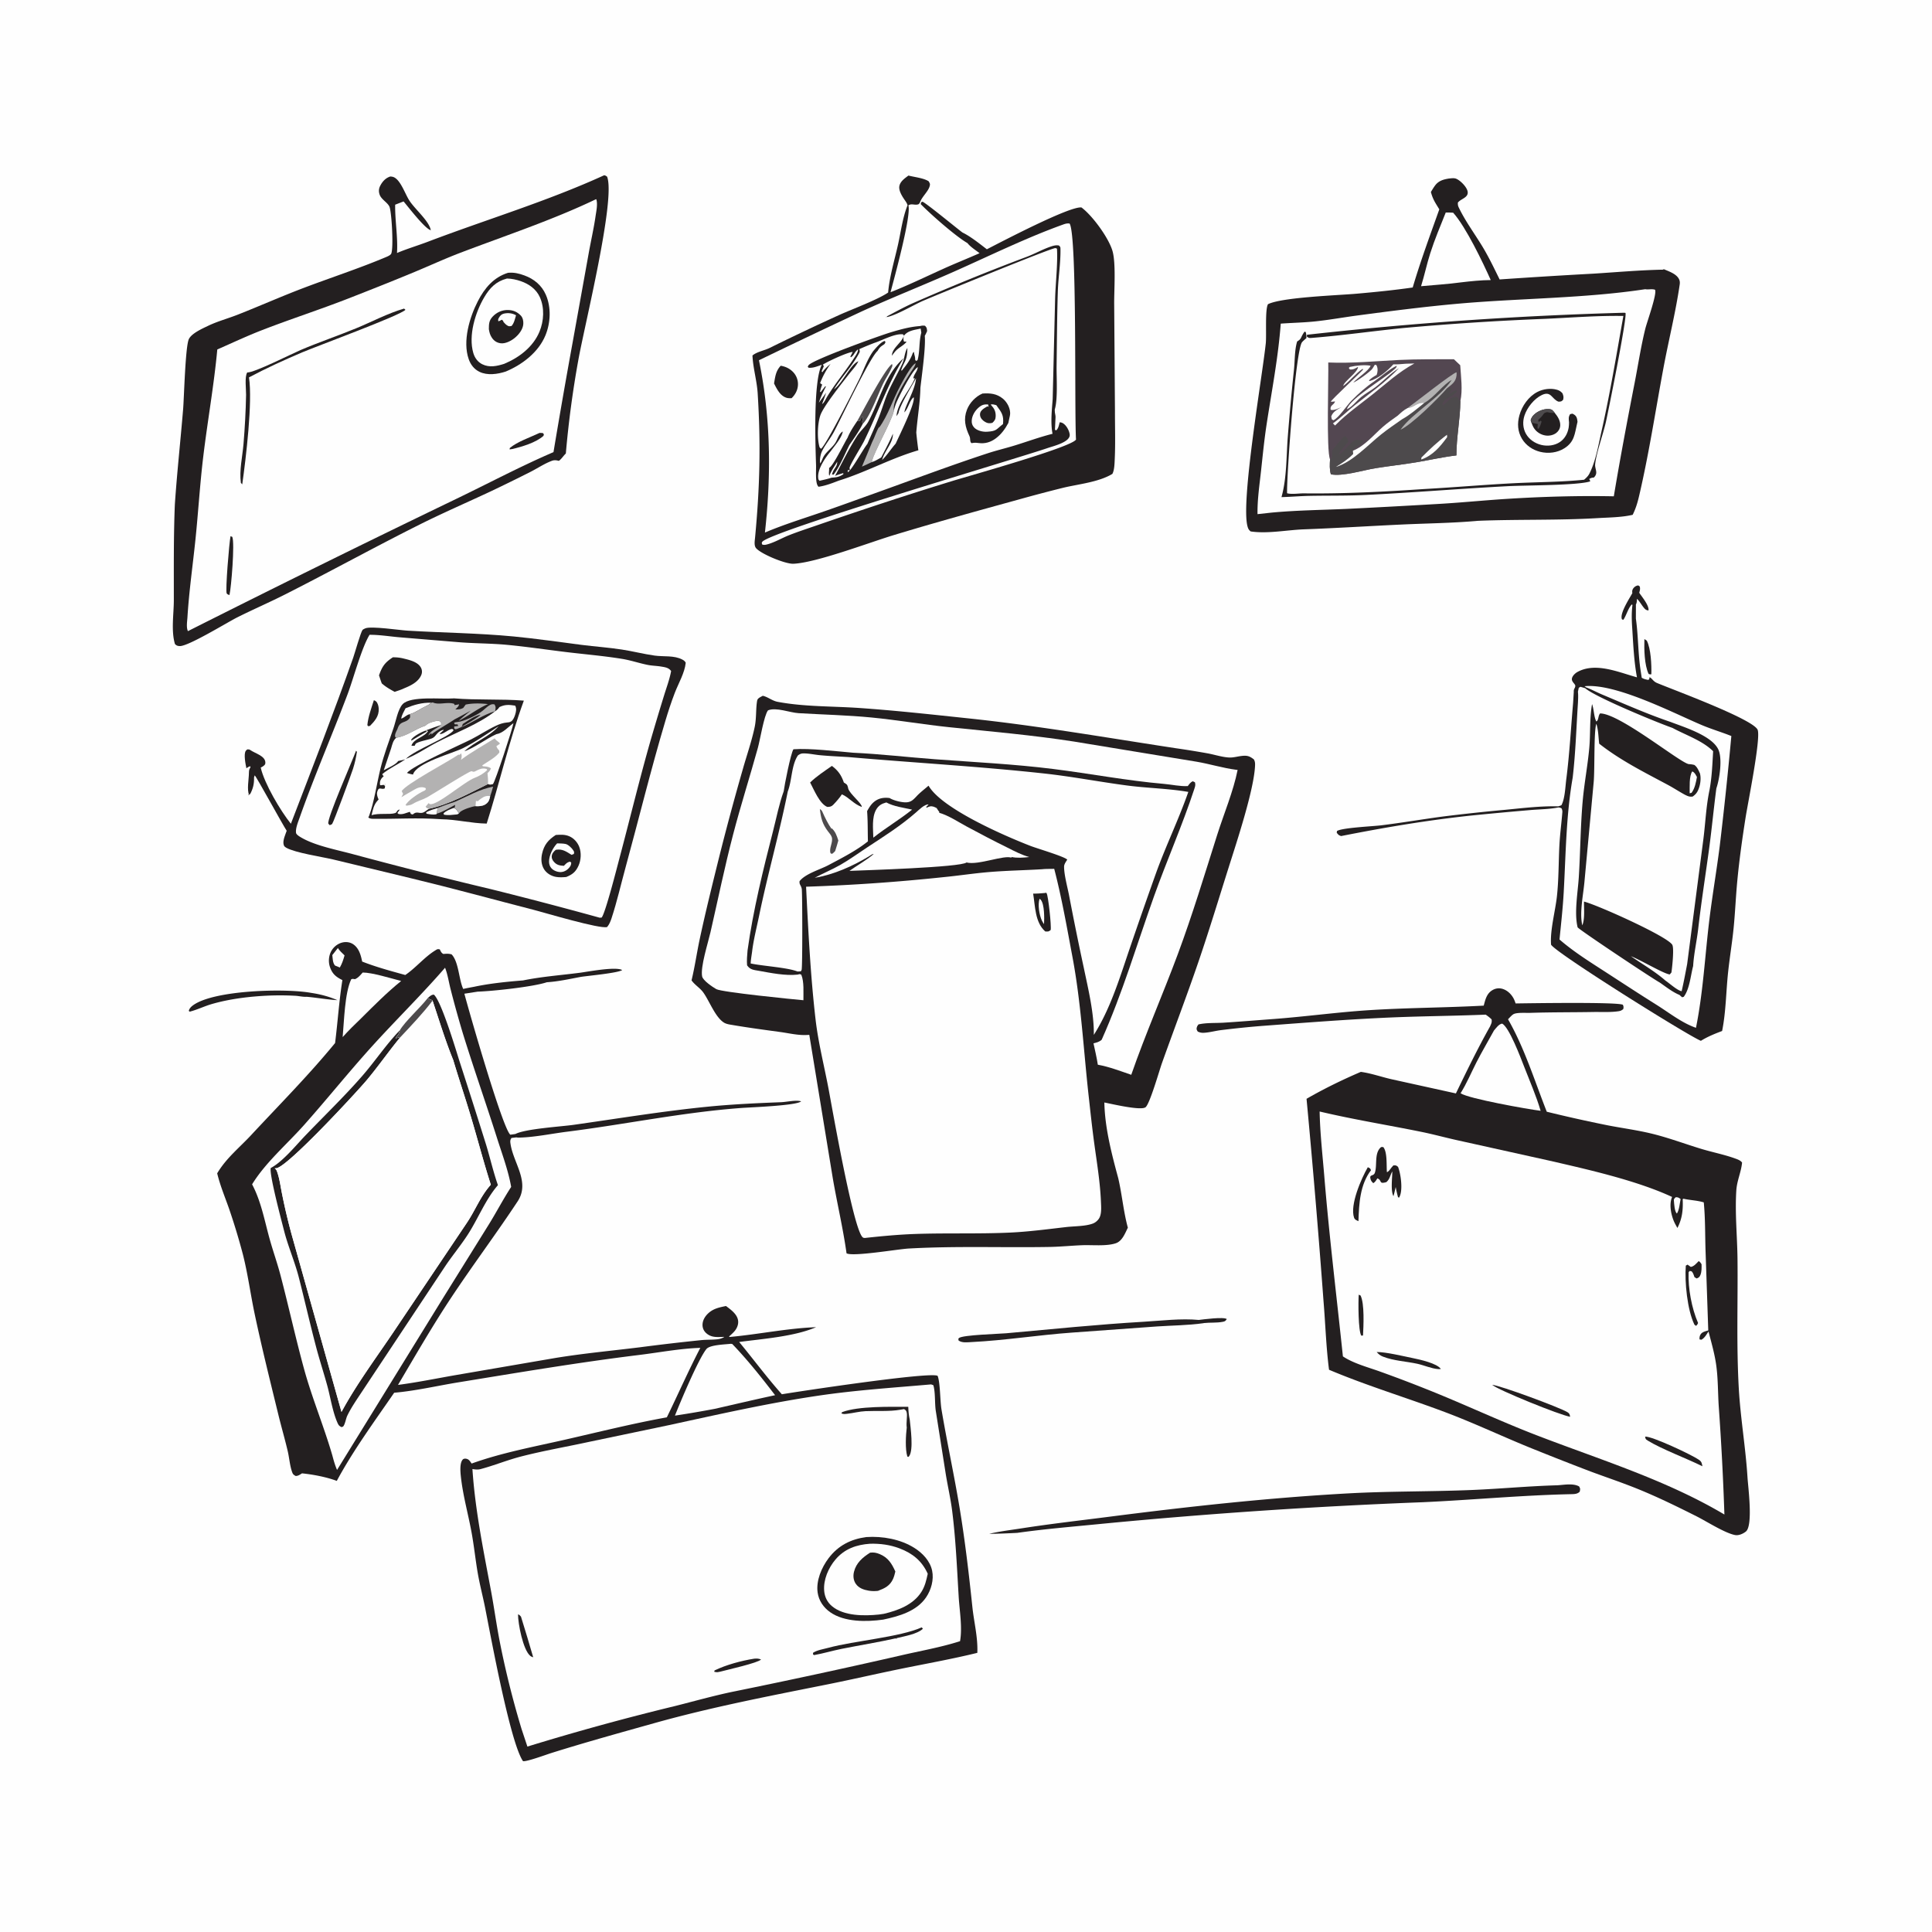 <svg version="1.1" xmlns="http://www.w3.org/2000/svg" style="display: block;" viewBox="0 0 2048 2048" width="1024" height="1024">
<path transform="translate(0,0)" fill="rgb(254,254,254)" d="M 0 0 L 2048 0 L 2048 2048 L 0 2048 L 0 0 z"/>
<path transform="translate(0,0)" fill="rgb(35,31,32)" d="M 1743.13 677.462 L 1745.68 679.113 C 1750.06 687.661 1750.77 704.995 1750.5 714.747 C 1748.8 714.954 1749.77 714.967 1747.63 714.445 C 1743.09 705.011 1742.77 687.927 1743.13 677.462 z"/>
<path transform="translate(0,0)" fill="rgb(35,31,32)" d="M 325.084 1056.62 C 321.329 1056.92 316.781 1055.76 312.94 1055.56 A 303.151 303.151 0 0 0 285.805 1055.33 C 265.556 1056.16 243.785 1058.71 224.312 1064.39 C 216.456 1066.69 209.03 1070.39 201.109 1072.41 L 200.135 1071.61 C 200.666 1068.89 202.906 1066.86 205.106 1065.32 C 227.885 1049.4 302.934 1047.55 329.687 1052.47 C 339.62 1053.95 348.428 1056.26 357.669 1060.22 C 346.727 1059.57 335.979 1057.58 325.084 1056.62 z"/>
<path transform="translate(0,0)" fill="rgb(35,31,32)" d="M 1270.77 1399.19 C 1275.35 1398.64 1297.19 1395.7 1300.45 1398.27 C 1298.9 1400.43 1298.71 1400.7 1295.94 1401.22 C 1289.63 1402.41 1282.84 1401.79 1276.45 1402.47 C 1276.08 1402.54 1275.71 1402.62 1275.34 1402.68 C 1259.45 1404.93 1242.53 1405.01 1226.48 1406.09 L 1136.31 1412.61 C 1100.79 1415.16 1065.54 1420.86 1029.98 1422.64 C 1025.65 1422.85 1019.69 1423.74 1016.07 1420.93 L 1015.91 1419.09 C 1016.11 1418.86 1016.29 1418.59 1016.53 1418.38 C 1020.43 1415.03 1059.17 1414 1066.63 1413.32 C 1115.26 1408.92 1163.55 1403.98 1212.34 1401.11 C 1231.31 1399.99 1251.89 1397.41 1270.77 1399.19 z"/>
<path transform="translate(0,0)" fill="rgb(35,31,32)" d="M 1650.93 1574.46 C 1657.99 1574.03 1667.64 1572.11 1673.93 1575.69 C 1675.32 1578.24 1675.12 1578.34 1674.59 1581.23 C 1672.35 1583.58 1669.32 1583.79 1666.22 1583.86 C 1613.45 1584.95 1561.21 1589.98 1508.52 1592.4 A 5882.24 5882.24 0 0 0 1171 1615 C 1140.1 1618.09 1109.06 1620.57 1078.3 1624.9 C 1068.36 1625.41 1058.47 1625.86 1048.52 1625.92 C 1059.8 1623.26 1071.59 1621.88 1083.04 1620.09 C 1113.95 1615.28 1145.02 1611.78 1176.04 1607.79 C 1259.9 1597.01 1344.92 1587.69 1429.33 1583.04 C 1472.87 1580.65 1516.49 1581.26 1560.05 1579.46 C 1590.38 1578.21 1620.56 1575.29 1650.93 1574.46 z"/>
<path transform="translate(0,0)" fill="rgb(35,31,32)" d="M 1730.48 641.228 L 1729.71 640.767 C 1725.78 644.996 1724.16 652.001 1720.89 656.966 L 1719.47 656.667 C 1719.35 656.405 1719.19 656.156 1719.12 655.88 C 1717.32 649.546 1727.17 634.52 1730.34 628.788 C 1730.19 627.599 1730.08 626.509 1730.49 625.343 C 1731.24 623.211 1733.23 621.43 1735.37 620.816 C 1736.93 620.371 1736.52 620.611 1738.13 621.581 C 1738.94 624.095 1738.3 625.93 1737.67 628.384 C 1740.57 632.733 1748.32 641.918 1747.46 647.074 C 1745.12 646.89 1744.04 646.031 1742.56 644.237 C 1739.97 641.105 1738.22 637.657 1735.3 634.741 C 1735.09 636.677 1735.21 639.044 1734.13 640.677 L 1734.1 655.76 C 1736.75 674.445 1736.3 693.462 1739.34 712.167 L 1740.3 718.452 C 1742.68 719.844 1744.47 720.23 1747.13 720.726 L 1748.23 720.066 L 1748.59 717.901 C 1751.16 718.815 1752.18 722.146 1756.41 723.953 C 1771.62 730.44 1859.24 762.512 1863.24 773.804 C 1866.61 783.321 1852.75 851.582 1850.39 866.648 C 1846.84 889.276 1843.67 911.668 1841.54 934.484 C 1840.02 950.741 1839.34 967.074 1837.75 983.32 C 1836.18 999.274 1833.5 1015.07 1831.82 1031 C 1829.66 1051.37 1829.57 1072.85 1825.51 1092.9 C 1817.68 1095.84 1810.14 1098.89 1803.01 1103.32 C 1787.8 1096.94 1648.83 1009.89 1644.2 1001.39 C 1642.98 986.58 1648.67 965.707 1650.37 950.434 C 1652.36 932.517 1652.1 914.173 1653.02 896.172 C 1653.62 884.356 1655.23 872.714 1656.16 860.949 C 1656.28 859.43 1655.94 858.298 1655.35 856.923 C 1653.98 856.243 1653.48 856.042 1651.9 855.916 C 1642.47 857.839 1631.75 857.872 1622.1 858.709 A 4025.88 4025.88 0 0 0 1562.31 864.229 C 1514.89 869.134 1468.35 877.024 1421.64 886.257 C 1419.03 885.382 1418.77 884.916 1416.99 882.766 L 1417.26 880.918 C 1422.49 877.429 1455.18 875.975 1464.2 874.867 C 1486.01 872.189 1507.73 868.46 1529.52 865.547 A 1988.93 1988.93 0 0 1 1595.43 858.445 C 1614.01 856.642 1632.95 854.3 1651.65 854.76 C 1652.89 854.514 1653.99 854.032 1655.17 853.581 C 1659.02 846.422 1659.29 833.434 1660.43 825.185 C 1663.81 798.604 1665.22 771.959 1667.55 745.29 L 1668.27 733.6 C 1668.05 730.078 1669.47 730.033 1669.88 727.37 C 1670.26 724.894 1665.2 722.834 1666.46 718.62 C 1667.27 715.915 1670.07 713.421 1672.47 712.137 C 1691.83 701.78 1716.27 712.834 1735.25 717.989 C 1732.18 701.5 1731.41 684.867 1730.37 668.157 C 1729.73 659.043 1729.32 650.322 1730.48 641.228 z"/>
<path transform="translate(0,0)" fill="rgb(254,254,254)" d="M 1791.13 840.928 C 1791.25 834.942 1790.37 822.424 1793.9 817.724 C 1796.75 819.123 1797.26 820.966 1798.84 823.668 C 1797.72 829.531 1796.7 835.438 1793.16 840.39 L 1791.13 840.928 z"/>
<path transform="translate(0,0)" fill="rgb(254,254,254)" d="M 1681.41 728.671 L 1679.64 727.426 C 1712.53 724.034 1773.4 755.64 1803.75 768.515 C 1814.09 772.903 1824.9 776.037 1835.3 780.225 A 4208.81 4208.81 0 0 1 1822.89 897.674 C 1819.61 923.151 1815.26 948.54 1812.11 974.016 C 1807.38 1012.3 1805.46 1051.7 1797.8 1089.52 C 1782.92 1084.38 1769.26 1073.47 1755.96 1065.14 C 1738.26 1054.05 1720.85 1042.64 1703.32 1031.28 C 1686.27 1020.22 1668.51 1009.27 1653.14 995.897 C 1654.82 979.14 1656.69 962.329 1657.62 945.513 C 1659.85 905.143 1660.12 864.409 1667.1 824.423 C 1670.2 798.056 1670.97 771.404 1672.69 744.914 C 1672.85 741.011 1673.1 737.152 1672.66 733.259 L 1673.57 729.083 L 1675.33 728.046 L 1680.28 729.472 C 1691.17 739.004 1757.32 766.204 1772.93 771.634 C 1786.9 779.212 1804.52 784.972 1815.99 796.316 C 1815.19 810.129 1814.69 824.106 1812.1 837.728 C 1808.37 855.527 1807.83 873.373 1805.42 891.314 L 1788.44 1022.02 C 1786.61 1031.6 1784.83 1041.2 1782.62 1050.71 C 1777.99 1049.95 1769.76 1042.37 1765.46 1039.48 C 1754.5 1029.86 1740.83 1021.96 1728.8 1013.62 C 1738.63 1017.28 1763.7 1032.33 1770.01 1032.95 L 1771.78 1030.86 C 1772.49 1026.22 1774.86 1004.99 1772.63 1001.44 C 1766.82 992.199 1692.68 959.05 1679.11 955.719 C 1678.99 962.854 1680.13 974.293 1677.3 980.872 C 1674.16 967.19 1678.44 948.281 1679.64 934.053 L 1689.32 829.663 C 1690.67 815.94 1689.37 775.521 1692.17 767.226 C 1694.35 773.649 1694.37 781.552 1695.21 788.33 C 1717.68 806.023 1743.02 818.617 1768.09 832.049 C 1774.31 835.381 1780.17 839.285 1786.38 842.624 C 1789.3 844.018 1791.04 844.841 1794.33 844.365 C 1796.61 842.706 1798.22 841.207 1799.55 838.667 C 1802.32 833.356 1803.53 825.483 1801.98 819.701 C 1800.38 816.424 1799.13 813.017 1796.05 810.855 C 1793.98 810.366 1792.57 810.114 1790.43 810.018 C 1782.18 809.65 1717.16 756.272 1696.14 756.259 C 1693.9 758.877 1694.77 763.56 1692.13 764.783 C 1689.47 759.389 1689.78 752.246 1687.65 746.357 C 1684.91 761.568 1686.09 777.234 1684.72 792.602 C 1683.02 811.68 1679.32 830.539 1677.67 849.648 C 1675.36 876.263 1675.27 902.853 1673.62 929.499 C 1672.62 945.63 1668.55 967.673 1672.35 983.037 C 1674.62 985.996 1750.15 1036.34 1759.42 1041.54 C 1765.86 1045.97 1772.96 1051.68 1780.25 1054.62 L 1783.11 1057.15 L 1784.83 1056.67 C 1791.13 1048.35 1792.11 1034.13 1794.8 1024.06 C 1795.52 1011.14 1798.7 997.42 1800.18 984.429 C 1803.46 955.797 1807.97 927.535 1811.81 899.014 C 1814.64 877.967 1816.63 856.77 1819.41 835.69 C 1822.81 825.848 1826.07 804.108 1821.45 794.377 C 1814.5 779.753 1785.24 770.825 1770.72 765.246 C 1746.13 756.917 1722.28 746.331 1698.36 736.251 C 1692.66 733.846 1687.19 730.871 1681.41 728.671 z"/>
<path transform="translate(0,0)" fill="rgb(35,31,32)" d="M 308.348 873.2 C 330.804 814.658 353.59 756.248 374.44 697.098 C 376.115 692.346 382.34 670.197 384.333 667.71 C 384.736 667.208 386.944 666.203 387.289 666.059 C 393.47 663.477 423.516 668.008 431.939 668.516 C 469.497 670.778 507.075 671.102 544.587 674.688 C 568.65 676.989 592.686 680.594 616.673 683.615 C 630.813 685.395 645.177 686.393 659.243 688.555 C 670.874 690.343 682.346 693.324 693.982 694.957 C 703.549 696.3 714.58 694.509 723.344 699.192 C 725.022 700.089 726 700.822 726.912 702.542 C 725.779 713.408 719.165 724.384 715.26 734.582 C 711.541 744.293 708.268 754.297 705.296 764.259 C 689.923 815.786 677.207 868.022 663.018 919.871 C 658.181 937.545 654.016 955.859 648.309 973.243 C 647.178 976.689 645.94 979.879 643.582 982.679 C 635.994 985.058 577.041 967.382 565.601 964.44 C 522.697 953.408 480.027 941.644 436.942 931.289 L 352.988 911.033 C 340.792 908.177 313.31 904.104 303.401 898.643 C 301.473 897.581 300.762 896.5 300.477 894.226 C 299.965 890.142 302.572 884.498 303.909 880.651 C 299.204 873.524 271.76 823.114 269.999 821.919 L 269.297 824.039 C 269.502 830.808 268.243 836.161 264.982 842.105 L 265.009 841.726 L 262.884 842.685 L 264.204 843.029 C 261.441 837.455 263.883 825.725 263.871 819.067 C 263.971 816.599 264.069 815.458 265.538 813.438 L 265.106 812.168 C 263.384 812.846 262.618 813.309 261.206 814.411 C 260.375 810.551 258.009 799.03 260.64 795.781 C 261.064 795.258 261.615 794.851 262.103 794.386 C 263.588 794.452 264.151 794.234 265.392 795.111 C 270.202 798.514 280.501 801.12 281.238 807.611 C 281.425 809.254 281.226 810.289 280.038 811.36 C 278.848 812.433 277.803 812.993 276.377 813.675 C 280.158 830.453 297.381 859.67 308.348 873.2 z"/>
<path transform="translate(0,0)" fill="rgb(254,254,254)" d="M 391.745 672.918 C 402.131 672.837 412.752 674.617 423.106 675.519 L 483.779 680.543 C 501.815 682.152 519.975 681.878 538.002 683.612 C 558.871 685.62 579.679 688.739 600.496 691.251 C 620.075 693.613 639.819 695.257 659.289 698.405 C 668.601 699.911 677.308 702.945 686.474 704.801 C 691.193 705.757 696.039 705.774 700.777 706.571 C 705.003 707.281 708.804 707.685 711.414 711.336 C 709.815 720.123 706.497 728.87 703.875 737.406 A 3106.37 3106.37 0 0 0 689.733 784.566 C 677.847 826.121 667.738 868.121 656.621 909.883 C 654.196 918.993 641.71 968.044 637.772 972.662 L 635.695 972.803 A 4614.94 4614.94 0 0 0 520.599 942.589 A 5019.86 5019.86 0 0 1 374.786 905.631 C 357.772 900.979 334.919 896.766 319.789 888.097 C 318.143 887.153 314.121 884.898 313.827 882.908 C 313.116 878.109 316.046 871.233 317.633 866.728 C 333.094 822.835 351.811 779.935 368.269 736.393 C 374.727 719.306 383.251 686.768 391.745 672.918 z"/>
<path transform="translate(0,0)" fill="rgb(35,31,32)" d="M 396.323 742.234 C 397.25 742.644 397.909 742.825 398.643 743.517 C 400.572 745.333 401.341 748.736 401.46 751.291 C 401.828 759.178 397.311 764.228 392.212 769.474 L 390.14 769.806 L 389.413 768.57 C 390.284 759.681 393.644 750.723 396.323 742.234 z"/>
<path transform="translate(0,0)" fill="rgb(35,31,32)" d="M 377.439 795.808 L 378.345 796.945 C 377.424 803.124 376.129 808.955 374.228 814.911 C 372.162 821.382 353.654 871.446 352.133 873.346 C 351.511 874.124 350.363 874.261 349.478 874.719 L 348.035 873.096 C 346.426 867.928 373.542 806.471 377.439 795.808 z"/>
<path transform="translate(0,0)" fill="rgb(35,31,32)" d="M 416.455 696.779 C 420.333 696.75 423.777 697.06 427.552 697.99 C 433.977 699.572 443.352 701.612 446.475 708.261 A 8.984 8.984 0 0 1 446.596 715.462 C 443.514 722.948 435.275 726.844 428.265 729.679 C 425.196 731.223 421.61 732.223 418.37 733.407 C 413.429 730.704 408.959 728.187 404.709 724.441 C 403.619 721.647 402.728 718.741 401.765 715.898 C 405.177 706.317 408.009 702.279 416.455 696.779 z"/>
<path transform="translate(0,0)" fill="rgb(35,31,32)" d="M 589.163 885.098 C 594.091 884.755 598.678 884.471 603.352 886.43 C 608.255 888.486 612.147 892.8 614.026 897.729 C 616.373 903.884 615.964 911.589 613.294 917.578 C 610.345 924.194 606.815 927.024 600.237 929.66 C 596.679 929.969 593.082 930.171 589.537 929.579 C 584.499 928.738 579.586 925.904 576.806 921.548 C 573.73 916.726 573.38 910.739 574.556 905.265 C 576.634 895.599 581.11 890.329 589.163 885.098 z"/>
<path transform="translate(0,0)" fill="rgb(254,254,254)" d="M 590.583 894.003 C 593.415 894.094 596.85 894.056 599.615 894.662 C 602.323 895.257 606.149 898.942 607.609 901.277 C 608.704 903.029 608.779 903.163 608.323 905.232 L 605.89 906.168 C 600.079 902.607 596.228 899.641 589.194 900.822 C 586.987 902.514 584.906 905.033 584.829 907.98 C 584.776 910.031 585.78 911.933 587.077 913.447 C 590.135 917.018 593.26 917.528 597.72 917.811 C 600.066 915.503 600.932 914.144 604.173 913.343 L 605.509 914.334 C 605.491 916.277 605.149 917.373 604.03 918.929 C 601.855 921.954 598.596 924.167 594.808 924.417 C 591.378 924.644 587.214 923.122 584.784 920.676 C 582.871 918.751 582.011 916.013 581.995 913.35 C 581.956 906.901 586.135 898.535 590.583 894.003 z"/>
<path transform="translate(0,0)" fill="rgb(35,31,32)" d="M 416.974 772.269 C 419.558 765.011 421.654 751.875 426.879 746.399 C 435.354 737.52 467.808 741.343 480.246 740.356 L 481.071 740.282 C 505.682 742.321 530.704 740.772 555.299 742.691 C 539.584 785.536 529.682 829.669 515.918 873.032 C 499.526 872.771 483.738 868.606 467.608 868.416 C 467.354 868.413 467.103 868.37 466.85 868.347 C 441.8 866.657 421.317 868.238 396.999 867.974 C 394.419 867.946 392.604 868.123 390.452 866.667 L 391.436 864.327 C 396.402 851.127 399.795 828.893 403.423 814.253 C 406.935 800.082 412.259 786.092 416.974 772.269 z"/>
<path transform="translate(0,0)" fill="rgb(254,254,254)" d="M 451.746 861.02 C 455.642 858.942 459.521 857.809 463.732 856.587 L 463.134 862.485 L 462.328 863.228 C 458.954 863.803 455.402 863.164 452.076 862.555 L 451.746 861.02 z"/>
<path transform="translate(0,0)" fill="rgb(254,254,254)" d="M 480.845 856.473 C 484.284 857.839 484.568 859.256 486.483 862.335 C 484.758 863.278 485.264 863.269 483.693 863.398 C 479.294 863.758 474.888 864.521 470.536 863.543 L 470.162 862.201 C 473.159 859.173 476.962 858.016 480.845 856.473 z"/>
<path transform="translate(0,0)" fill="rgb(254,254,254)" d="M 429.902 750.78 C 438.988 747.083 447.294 744.633 457.199 744.918 C 455.395 746.473 454.058 747.383 451.863 748.374 C 446.333 750.872 440.319 755.502 434.567 757.027 C 430.655 757.728 428.953 760.688 425.321 761.786 C 425.75 758.033 428.24 754.148 429.902 750.78 z"/>
<path transform="translate(0,0)" fill="rgb(179,178,178)" d="M 490.507 767.518 C 489.863 770.017 489.812 770.162 487.386 771.429 C 486.037 772.133 484.451 772.612 483.018 773.136 L 481.506 772.321 L 481.47 770.069 C 482.918 769.922 484.328 769.75 485.767 769.528 L 484.998 767.877 L 482.141 767.872 L 481.322 766.071 C 482.501 765.686 483.505 765.423 484.748 765.354 C 491.207 764.997 503.65 758.835 509.301 755.148 C 512.858 752.828 515.938 749.074 519.674 747.196 C 521.479 746.289 522.317 746.444 524.224 746.691 C 525.843 749.458 525.48 750.947 524.731 754.04 C 512.044 757.425 500.045 766.582 487.63 771.556 C 491.436 769.046 507.764 760.32 509.304 757.631 C 502.918 758.815 495.978 763.979 490.507 767.518 z"/>
<path transform="translate(0,0)" fill="rgb(179,178,178)" d="M 522.717 833.868 C 521.898 837.281 520.709 840.61 519.614 843.943 C 518.675 848.19 517.961 850.692 513.906 853.011 C 511.278 854.514 507.017 854.811 504.081 854.557 C 500.213 854.955 490.459 858.139 487.555 860.904 C 487.123 861.315 486.84 861.858 486.483 862.335 C 484.568 859.256 484.284 857.839 480.845 856.473 L 482.062 855.935 L 482.474 853.179 C 476.465 856.272 469.623 860.686 463.134 862.485 L 463.732 856.587 C 470.052 854.066 476.323 851.76 482.821 849.731 C 495.601 843.984 508.885 836.453 522.717 833.868 z"/>
<path transform="translate(0,0)" fill="rgb(254,254,254)" d="M 504.542 848.984 L 506.514 849.354 C 507.634 848.237 508.844 847.292 510.146 846.397 C 513.21 844.289 515.875 843.217 519.614 843.943 C 518.675 848.19 517.961 850.692 513.906 853.011 C 511.278 854.514 507.017 854.811 504.081 854.557 L 504.542 848.984 z"/>
<path transform="translate(0,0)" fill="rgb(179,178,178)" d="M 457.199 744.918 C 459.839 744.394 458.01 744.402 459.808 745.033 C 466.175 747.267 474.29 743.806 481.406 746.066 L 481.958 747.466 L 486.65 746.572 C 486.369 748.844 484.238 750.385 482.711 752.065 C 485.889 752.002 488.149 752.004 491.038 750.443 A 151.057 151.057 0 0 0 493.631 746.896 C 500.946 745.287 509.817 745.541 517.25 746.358 C 506.227 751.196 496.74 758.767 486.048 764.259 C 490.193 760.375 494.633 756.846 499.043 753.27 A 567.683 567.683 0 0 1 481.779 762.627 C 477.303 765.858 459.734 775.872 457.404 778.648 L 457.33 776.953 L 454.048 779.732 C 456.054 774.555 463.516 771.891 467.563 768.496 C 467.804 767.32 467.58 766.539 467.368 765.373 C 465.44 764.085 464.99 763.867 462.555 764.227 C 459.144 764.73 453.233 766.573 451.081 769.193 C 440.238 772.626 431.445 780.323 420 782.041 L 418.901 781.19 C 418.213 778.333 420.221 775.252 421.365 772.676 C 424.172 763.572 429.478 767.127 434.131 761.465 C 435.133 760.246 434.619 758.509 434.567 757.027 C 440.319 755.502 446.333 750.872 451.863 748.374 C 454.058 747.383 455.395 746.473 457.199 744.918 z"/>
<path transform="translate(0,0)" fill="rgb(254,254,254)" d="M 524.731 754.04 C 525.143 753.758 525.565 753.49 525.966 753.194 C 527.499 752.062 528.348 751.014 529.45 749.496 C 535.5 746.644 539.537 747.013 546.101 747.999 C 547.77 751.081 547.088 754.295 546.085 757.564 C 545.372 759.888 543.894 763.62 541.655 764.836 C 540.013 765.727 539.135 765.714 537.364 765.882 C 533.246 766.275 529.603 767.518 525.864 769.268 C 516.89 773.468 508.552 779.098 499.719 783.619 C 487.571 789.837 438.363 811.248 431.348 819.336 C 433.438 820.171 435.581 820.596 437.772 821.072 C 441.357 808.594 479.856 798.561 490.834 793.067 C 503.91 786.523 516.452 777.823 528.652 769.766 C 518.142 781.518 503.587 785.911 492.234 796.341 C 501.893 793.434 515.539 782.995 526.085 778.279 C 533.52 777.064 538.352 770.763 544.269 766.614 C 543.506 771.784 525.023 828.487 522.523 831.214 C 520.084 831.658 519.625 832.135 517.282 831.092 C 497.869 840.739 475.998 852.776 454.673 857.351 L 450.932 859.974 C 445.054 864.396 442.715 858.605 437.552 863.377 L 435.615 862.918 L 434.429 860.564 C 430.142 861.764 427.087 863.67 422.521 862.87 L 421.228 861.863 L 423.785 858.153 C 420.48 858.534 421.099 861.115 418.889 861.896 C 413.506 863.797 401.107 861.634 393.858 864.178 C 395.322 858.084 396.157 852.986 400.616 848.258 C 400.852 848.008 401.095 847.765 401.334 847.518 C 400.201 844.946 399.12 842.205 399.886 839.372 C 401.612 832.978 404.335 837.664 407.89 835.662 C 407.918 835.384 407.939 835.106 407.973 834.829 C 408.045 834.249 408.132 833.67 408.211 833.091 L 406.129 831.689 L 408.895 831.521 L 408.167 831.314 C 406.139 832.046 405.112 832.493 402.922 832.374 C 402.762 831.218 402.63 830.692 402.77 829.435 C 403.12 826.307 404.576 824.744 406.774 822.745 C 405.421 821.407 405.908 822.137 405.207 820.628 C 412.388 814.488 421.685 810.501 429.501 805.007 L 422.012 806.756 C 420.015 810.4 410.511 814.398 406.807 816.491 L 414.597 793.307 C 415.849 789.1 416.598 785.027 420 782.041 C 431.445 780.323 440.238 772.626 451.081 769.193 C 453.233 766.573 459.144 764.73 462.555 764.227 C 464.99 763.867 465.44 764.085 467.368 765.373 C 467.58 766.539 467.804 767.32 467.563 768.496 C 462.446 770.289 457.242 771.959 452.209 773.972 C 447.759 775.54 438.237 780.162 435.865 784.15 L 436.163 785.057 C 441.623 781.9 446.974 778.405 452.529 775.439 L 450.823 774.207 L 453.754 774.83 C 450.322 781.466 438.461 782.708 436.133 790.507 L 439.563 790.507 C 439.854 789.909 440.097 789.285 440.435 788.712 C 441.884 786.258 454.247 784.179 457.83 782.72 C 462.703 780.734 462.234 775.902 469.922 773.591 L 470.308 774.032 L 465.952 777.912 C 467.675 778.524 469.33 777.499 470.915 776.688 C 473.598 775.315 476.55 772.784 479.537 772.734 L 480.879 774.049 C 475.913 781.591 440.085 794.625 430.165 804.459 C 441.294 800.286 452.379 792.518 463.022 787.013 C 483.176 776.589 506.768 767.99 524.731 754.04 z"/>
<path transform="translate(0,0)" fill="rgb(179,178,178)" d="M 488.837 798.507 C 489.519 800.61 489.583 802.215 488.973 804.365 C 488.866 804.741 488.726 805.106 488.603 805.477 C 499.737 797.124 512.558 790.141 524.364 782.693 C 526.284 785.678 529.474 786.554 529.934 788.368 C 528.656 789.228 527.391 790.072 526.168 791.011 C 526.959 793.187 527.71 794.033 529.204 795.746 C 529.353 798.014 529.729 797.207 528.455 798.715 C 524.387 803.529 516.501 807.654 511.202 811.296 L 511.846 812.268 C 515.333 812.645 517.565 812.428 520.446 814.5 C 519.536 816.94 518.536 817.807 516.757 819.591 C 517.099 823.413 517.614 827.256 517.282 831.092 C 497.869 840.739 475.998 852.776 454.673 857.351 C 452.779 856.656 452.272 856.888 451.195 855.09 L 454.315 851.344 L 455.566 852.356 C 463.002 854.551 492.316 828.516 503.188 824.534 C 507.858 822.823 512.819 819.788 516.454 816.383 L 515.832 815.16 C 511.088 813.75 507.902 815.462 503.601 817.667 C 501.919 818.529 501.592 817.99 499.837 817.493 C 496.876 817.605 459.146 841.683 452.816 845.156 C 448.051 847.771 442.4 849.153 437.938 851.968 C 435.776 853.331 433.68 853.627 431.207 854.059 L 429.863 853.523 C 432.516 848.294 444.142 840.625 449.545 838.298 C 450.94 837.697 450.411 837.959 451.552 836.487 C 450.941 835.144 451.342 835.348 449.829 834.885 C 446.165 833.765 442.488 835.085 439.324 836.984 C 434.741 839.734 430.085 842.143 425.562 845.049 C 426.191 843.9 426.724 842.694 427.288 841.512 L 425.851 838.631 C 429.828 831.333 475.468 807.245 485.946 799.967 L 487.249 800.193 L 488.837 798.507 z"/>
<path transform="translate(0,0)" fill="rgb(35,31,32)" d="M 962.067 217.56 C 961.931 217.179 961.817 216.79 961.658 216.419 C 960.952 214.771 960.156 213.655 959.154 212.206 C 956.451 208.297 952.256 201.892 953.44 196.894 C 954.611 191.953 959.2 188.992 962.983 186.092 C 969.369 187.777 979.042 188.689 984.411 192.161 C 985.826 194.602 986.213 195.101 985.28 198.006 C 983.807 202.59 978.64 207.55 976.272 212.157 C 975.508 213.643 974.84 216.209 973.204 216.67 C 969.451 217.726 966.171 215.412 962.934 217.716 C 966.148 228.569 948.06 294.61 943.995 309.777 C 963.229 302.187 981.704 293.173 1000.54 284.677 C 1013.05 279.03 1025.82 273.968 1038.37 268.407 C 1034.48 265.318 1028.51 261.619 1025.59 257.722 C 1013.11 250.577 986.475 227.108 975.967 216.332 L 976.527 214.327 L 977.951 213.813 C 982.767 216.068 1013.31 241.248 1020.17 246.416 C 1029.16 250.819 1038.15 258.178 1046.11 264.244 C 1062.04 256.091 1134.07 218.296 1146.42 219.927 C 1158.03 228.589 1175.08 251.845 1179.25 265.912 C 1183.14 278.988 1180.88 308.495 1181.09 323.056 L 1181.9 435.619 C 1181.87 452.517 1182.46 469.626 1181.68 486.493 C 1181.47 491.07 1181.36 498.356 1179.16 502.35 C 1164.58 511.157 1143.49 513.11 1127.03 517.049 A 1633.3 1633.3 0 0 0 1080.5 529.336 C 1035.94 541.623 991.689 553.796 947.442 567.224 C 921.388 575.131 864.755 596.684 840.953 597.595 C 832.401 597.923 806.741 587.268 801.456 581.067 C 799.147 578.358 800.07 573.348 800.386 570.023 C 805.477 516.349 806.552 471.157 803.181 417.087 C 802.335 403.522 798.23 390.188 797.651 376.841 C 802.253 372.893 810.275 371.596 815.842 368.832 A 2546.84 2546.84 0 0 1 890.524 333.492 C 903.415 327.75 930.838 317.44 941.456 310.102 C 942.963 293.033 948.148 276.174 951.895 259.477 C 954.979 245.733 956.786 230.631 962.067 217.56 z"/>
<path transform="translate(0,0)" fill="rgb(254,254,254)" d="M 804.524 381.877 A 8567.64 8567.64 0 0 1 913.465 330.119 C 945.83 315.304 979.112 302.224 1011.68 287.752 C 1049.36 271.01 1087.42 252.297 1126.18 238.289 C 1128.97 237.279 1130.87 236.572 1133.83 236.972 C 1141.9 249.624 1138.81 433.586 1140.6 465.966 C 1135.78 474.08 1027.59 504.329 1009.02 510.025 C 960.499 524.904 911.917 541.002 863.932 557.565 C 854.656 560.767 845.143 563.875 836.031 567.512 C 828.233 570.625 820.174 575.508 812.013 577.375 C 810.603 577.698 809.42 577.606 808.024 577.303 C 807.572 575.64 807.204 575.764 807.983 574.457 C 814.302 563.86 1078.47 486.011 1110.63 474.918 C 1116.72 472.815 1134.95 468.565 1133.93 460.504 C 1133.38 456.178 1130.17 450.342 1126.15 448.328 C 1125.18 447.843 1124.37 447.778 1123.35 447.615 C 1122.51 450.554 1122.04 454.066 1119.66 456.149 L 1118.29 455.636 L 1118.89 442.607 C 1119 440.684 1118.53 439.346 1118.27 437.487 C 1118.16 436.639 1118.11 435.042 1118.08 434.127 C 1121.47 423.306 1119.87 400.108 1120.03 388.067 C 1120.39 361.687 1120.5 335.191 1121.35 308.828 C 1121.84 294.043 1124.39 278.708 1124.14 264.008 C 1124.1 261.777 1123.99 261.723 1122.47 260.209 C 1119.58 259.775 1117.41 260.232 1114.62 261.123 C 1105.73 263.966 1097.27 268.905 1088.44 272.215 A 2382.2 2382.2 0 0 0 967.725 321.368 C 958.326 325.595 949.238 330.565 940.141 335.402 L 940.125 336.352 L 939.262 336.476 L 939.487 335.768 L 938.914 336.318 C 948.849 335.055 968.287 323.282 978.25 318.968 C 992.568 312.768 1114.58 262.745 1118.7 263.001 C 1119.32 263.039 1119.87 263.383 1120.45 263.574 C 1121.33 279.869 1118.99 299.539 1118.48 316.246 L 1115.89 422.98 C 1115.01 434.588 1113.49 448.382 1115.73 459.843 C 1101.95 463.314 1088.77 468.191 1075.21 472.349 C 1065.86 475.217 1056.3 477.452 1047.01 480.498 C 1006.39 493.809 966.11 509.027 925.852 523.442 C 907.17 530.131 888.527 536.981 869.753 543.405 C 849.979 550.173 830.123 556.347 810.859 564.531 C 817.663 503.04 817.05 442.59 804.524 381.877 z"/>
<path transform="translate(0,0)" fill="rgb(35,31,32)" d="M 827.579 387.709 C 832.46 388.552 836.562 390.356 840.179 393.842 A 18.537 18.537 0 0 1 845.87 407.915 C 845.623 413.556 843.078 418.274 839.091 422.121 C 837.328 422.118 835.506 422.168 833.796 421.66 C 826.974 419.636 823.484 412.336 820.525 406.497 C 821.756 399.236 822.341 393.319 827.579 387.709 z"/>
<path transform="translate(0,0)" fill="rgb(35,31,32)" d="M 1041.48 417.164 C 1049.51 416.615 1056.5 417.189 1063.07 422.579 C 1067.38 426.112 1070.63 432.077 1070.8 437.701 C 1070.86 439.834 1070.28 441.839 1069.82 443.897 C 1069.49 445.381 1069.2 446.881 1068.89 448.368 C 1065.48 454.679 1061.47 460.287 1055.66 464.643 C 1050.19 468.752 1044.24 470.543 1037.44 469.629 C 1035.42 469.358 1033.78 469.199 1031.75 469.469 C 1031.1 469.556 1030.45 469.661 1029.81 469.758 C 1027.75 468.099 1028.98 465.138 1027.67 462.333 C 1023.24 452.818 1021.12 444.353 1025.04 434.244 C 1027.91 426.883 1034.24 420.248 1041.48 417.164 z"/>
<path transform="translate(0,0)" fill="rgb(254,254,254)" d="M 1063.23 449.517 C 1055.8 455.186 1056.93 456.996 1046.2 457.674 C 1041.8 457.953 1035.6 456.522 1032.53 453.083 C 1030.62 450.939 1029.89 448.603 1030.07 445.764 C 1030.39 440.518 1033.52 435.34 1037.45 431.977 C 1040.72 429.177 1043.32 428.38 1047.55 428.789 C 1047.57 429.142 1047.54 429.5 1047.61 429.846 C 1047.7 430.329 1047.89 430.789 1048.02 431.261 L 1046.74 430.687 C 1044.72 431.882 1042.52 433.076 1040.86 434.755 C 1039.28 436.346 1038.56 438.153 1038.92 440.396 C 1039.4 443.464 1041.67 445.733 1044.24 447.249 C 1046.92 448.836 1049.02 448.993 1051.97 448.23 C 1054.3 446.074 1055.41 444.469 1055.47 441.187 C 1055.57 436.323 1054.1 433.226 1050.88 429.682 C 1050.64 429.427 1050.4 429.177 1050.17 428.924 C 1052.16 428.155 1054.06 429.028 1056.12 429.476 C 1061.46 436.919 1064.29 439.889 1063.23 449.517 z"/>
<path transform="translate(0,0)" fill="rgb(35,31,32)" d="M 975.285 345.636 C 977.232 345.112 978.515 345.065 980.515 345.303 C 982.568 347.403 982.38 347.932 982.789 350.894 C 982.046 352.674 981.301 354.314 980.303 355.966 C 981.438 368.135 977.177 397.559 975.662 411.119 C 975.34 426.894 972.511 442.792 971.296 458.54 A 401.044 401.044 0 0 0 973.51 477.328 C 944.539 485.695 917.767 500.682 889.026 509.528 C 882.469 512.08 874.557 515.129 867.59 515.98 C 867.244 515.454 866.834 514.966 866.552 514.403 C 864.284 509.876 865.212 498.426 865.043 493.07 C 864.327 470.439 862.023 404.617 871.097 386.702 C 866.627 388.208 861.835 390.349 857.076 389.784 L 856.236 388.716 C 856.581 388.135 856.819 387.476 857.271 386.974 C 862.713 380.926 932.167 355.907 944.157 352.304 C 954.339 349.244 964.639 346.35 975.285 345.636 z"/>
<path transform="translate(0,0)" fill="rgb(179,178,178)" d="M 924.445 468.75 C 927.349 463.299 928.721 457.656 931.958 452.368 L 931.798 453.465 C 941.583 439.978 946.249 423.938 954.113 409.38 C 956.722 404.549 966.164 386.426 970.703 385.089 C 969.783 389.041 966.507 392.702 964.385 396.193 C 958.911 405.197 946.994 423.013 947.41 433.607 C 947.431 434.152 947.496 434.695 947.538 435.239 C 946.819 439.031 945.163 442.449 943.635 445.969 C 939.554 456.128 925.653 481.651 924.059 489.816 C 920.72 491.612 917.126 493.067 913.675 494.643 C 917.395 486.072 920.87 477.382 924.445 468.75 z"/>
<path transform="translate(0,0)" fill="rgb(254,254,254)" d="M 909.639 370.305 C 909.342 373.221 908.166 375.11 906.637 377.536 C 897.376 392.231 886.124 405.388 876.95 420.257 C 875.676 422.322 874.039 426.054 872.328 427.673 C 872.075 427.913 871.736 428.041 871.439 428.224 A 277.088 277.088 0 0 0 875.756 416.315 A 736.717 736.717 0 0 1 868.03 426.918 L 868.481 425.547 C 870.384 419.915 872.891 414.847 875.637 409.588 L 874.574 409.713 L 869.94 415.728 L 869.25 415.195 C 869.903 412.622 870.521 410.126 871.555 407.671 C 871.301 407.513 871.038 407.371 870.794 407.199 C 870.31 406.858 869.847 406.488 869.373 406.132 C 872.142 398.764 875.841 392.086 880.451 385.703 C 877.012 388.634 874.378 390.925 871.722 394.592 C 871.352 395.103 870.758 395.624 870.285 396.063 L 871.782 394.666 L 870.932 393.574 L 873.291 388.216 L 872.281 386.507 C 876.985 383.362 898.465 373.312 903.93 373.075 L 901.395 378.035 L 901.974 378.708 C 905.568 376.635 905.542 373.186 909.639 370.305 z"/>
<path transform="translate(0,0)" fill="rgb(254,254,254)" d="M 947.538 435.239 A 51.786 51.786 0 0 1 949.576 428.413 C 951.95 421.892 967.171 391.872 972.904 389.198 C 972.495 393.639 968.689 396.784 968.149 401.123 L 969.837 400.886 C 964.52 413.591 951.43 426.948 950.305 441.159 L 952.386 437.976 C 953.666 430.132 966.586 408.989 971.02 400.98 C 970.225 413.3 958.908 430.969 958.725 437.163 C 959.1 436.692 959.48 436.226 959.848 435.75 C 962.92 431.77 964.804 423.551 968.601 421.136 C 970.143 428.082 953.288 461.722 949.43 470.308 C 944.378 475.972 940.568 482.28 935.055 487.67 C 937.427 478.215 946.795 469.424 946.513 459.769 C 942.846 468.366 938.398 476.62 934.123 484.925 C 930.93 486.679 927.595 488.894 924.059 489.816 C 925.653 481.651 939.554 456.128 943.635 445.969 C 945.163 442.449 946.819 439.031 947.538 435.239 z"/>
<path transform="translate(0,0)" fill="rgb(254,254,254)" d="M 975.94 348.291 L 976.632 352.665 C 976.537 353.027 976.435 353.388 976.345 353.751 C 974.077 362.989 975.178 372.529 972.661 381.716 L 971.14 382.636 C 969.798 381.013 970.241 382.005 970.077 379.707 C 969.943 377.83 969.279 376.294 968.999 374.505 C 968.922 374.008 968.972 373.499 968.959 372.995 L 967.595 374.107 C 965.527 380.771 960.51 387.419 956.079 392.764 L 955.219 392.633 C 958.432 382.723 961.597 382.885 961.839 369.932 L 961.85 368.862 C 958.807 373.777 958.935 380.09 956.474 385.453 C 951.718 395.814 945.808 405.563 941.245 416.087 C 937.591 424.513 935.133 433.379 931.775 441.914 C 927.977 451.565 923.529 461.043 919.444 470.581 C 915.125 475.774 901.974 499.939 898.558 500.519 L 898.815 498.086 L 900.376 498.634 L 900.873 498.039 C 900.798 497.242 900.455 496.426 900.647 495.649 C 901.722 491.308 913.268 473.074 916.075 467.345 C 930.388 438.144 940.721 407.709 957.795 379.748 C 937.574 397.812 932.827 424.353 920.392 447.088 C 917.565 452.256 911.883 456.902 908.516 462.186 C 899.798 475.869 892.842 490.221 885.206 504.48 C 888.093 503.288 890.876 502.342 893.896 501.538 L 894.016 502.652 C 889.706 505.607 886.604 506.043 881.516 506.351 C 877.331 507.75 873.023 508.654 868.727 509.645 C 867.365 507.837 867.581 508.631 867.344 506.568 C 866.297 497.418 875.081 484.77 880.66 478.199 C 884.585 472.777 892.422 463.892 893.398 457.408 C 889.412 459.356 887.739 466.051 885.368 469.612 C 882.054 474.588 876.766 478.256 873.554 483.188 C 871.91 485.712 871.189 488.654 869.554 491.276 C 869.195 489.819 869.096 488.595 869.234 487.094 C 869.522 483.97 870.102 480.831 871.499 477.998 C 874.828 471.244 880.053 465.096 883.7 458.364 C 891.503 443.966 921.79 379.328 930.332 371.923 C 930.486 371.66 930.636 371.396 930.793 371.135 C 932.345 368.564 933.422 367.505 935.981 365.836 C 937.769 364.671 937.689 364.821 938.649 362.728 L 937.911 361.394 C 933.649 362.515 928.644 368.735 925.71 372.09 C 918.826 381.762 915.554 392.563 910.311 403.056 C 905.913 411.857 875.227 472.836 870.263 475.752 L 868.814 474.195 C 866.055 465.163 866.527 449.064 869.664 440.089 C 872.953 430.678 892.324 406.481 899.483 397.19 C 902.878 392.783 907.567 387.997 909.893 383.012 C 901.981 385.535 892.442 407.219 884.066 412.666 C 892 399.919 902.743 388.866 909.982 375.742 C 911.43 373.118 911.751 372.933 910.921 370.085 A 286.86 286.86 0 0 1 926.868 363.502 C 935.388 360.778 948.664 353.216 957.349 354.436 L 958.204 355.871 C 955.569 363.688 945.725 368.778 945.424 377.033 C 946.421 375.706 947.45 374.41 948.478 373.107 C 952.085 368.532 957.957 366.414 961.064 362.18 L 958.321 362.151 C 957.388 359.658 957.582 358.491 958.189 355.925 C 962.341 350.313 969.545 349.768 975.94 348.291 z"/>
<path transform="translate(0,0)" fill="rgb(77,74,76)" d="M 908.865 446.065 C 914.39 436.276 938.339 390.569 945.587 385.9 C 946.381 387.785 945.694 388.615 944.885 390.479 C 942.581 395.789 939.11 400.699 936.526 405.92 C 931.075 416.934 922.197 441.799 914.508 449.343 L 913.928 447.134 C 914.514 445.15 914.735 443.84 914.534 441.776 L 913.53 442.04 A 177.198 177.198 0 0 1 911.594 446.212 L 908.865 446.065 z"/>
<path transform="translate(0,0)" fill="rgb(35,31,32)" d="M 908.865 446.065 L 911.594 446.212 A 177.198 177.198 0 0 0 913.53 442.04 L 914.534 441.776 C 914.735 443.84 914.514 445.15 913.928 447.134 L 914.508 449.343 C 910.594 457.132 905.399 464.512 900.423 471.661 C 895.236 481.854 890.52 494.045 883.679 503.086 L 881.957 503.041 C 882.477 500.887 883.133 499.363 884.326 497.489 C 886.354 494.304 887.377 493.265 887.525 489.401 C 884.751 494.105 881.602 498.296 879.562 503.403 L 879.167 504.416 C 878.319 502.808 878.91 499.367 878.913 497.451 L 878.905 495.962 C 883.049 494.296 894.838 469.77 898.424 464.093 C 900.867 457.942 905.15 451.565 908.865 446.065 z"/>
<path transform="translate(0,0)" fill="rgb(35,31,32)" d="M 1535.77 189.271 C 1538.01 189.076 1541.1 188.565 1543.25 189.332 C 1547.76 190.938 1554.94 198.16 1555.76 203.089 C 1556.82 209.561 1548.73 210.548 1545.41 214.732 C 1545.25 217.853 1545.7 218.659 1547.09 221.476 C 1553.85 235.172 1563.55 248.347 1571.5 261.465 C 1578.27 272.641 1583.89 284.512 1589.67 296.223 A 6944.88 6944.88 0 0 1 1690 290.032 C 1713.79 288.521 1737.76 286.386 1761.58 285.886 C 1763.35 285.849 1760.12 286.651 1763.84 285.405 C 1769.26 287.76 1777.46 290.399 1780.01 296.31 C 1780.84 298.223 1780.8 299.944 1780.51 301.931 C 1776.15 331.64 1768.72 361.061 1763.23 390.596 C 1754.89 435.415 1747.93 481.152 1737.57 525.511 C 1735.89 532.727 1734.01 539.08 1730.7 545.729 C 1719.01 548.465 1705.63 548.501 1693.66 549.216 C 1651.39 551.741 1609.05 550.367 1566.75 552.094 C 1539.84 554.508 1512.51 554.776 1485.51 556.043 C 1451.09 557.659 1416.75 559.843 1382.3 561.118 C 1364.07 561.793 1343.68 566.022 1325.75 563.331 C 1323.81 561.771 1323.11 560.496 1322.44 558.075 C 1315.1 531.718 1337.97 399.912 1341.78 363.98 C 1342.69 355.364 1340.84 328.071 1344.11 322.463 C 1359.03 315.073 1418.25 313.104 1438.49 311.3 C 1458.16 309.547 1477.98 307.567 1497.53 304.744 C 1505.81 276.716 1515.92 249.432 1525.72 221.913 L 1522.75 217.056 C 1519.89 212.412 1518.2 208.782 1516.8 203.517 C 1518.22 201.183 1519.64 198.77 1521.28 196.581 C 1524.99 191.633 1529.93 190.254 1535.77 189.271 z"/>
<path transform="translate(0,0)" fill="rgb(254,254,254)" d="M 1532.54 225.292 C 1535.19 225.243 1537.76 225.297 1540.4 225.464 C 1553.81 240.366 1571.91 278.17 1580.26 296.879 C 1569.74 296.963 1559.34 298.072 1548.9 299.297 C 1534.85 301.209 1520.51 302.069 1506.38 303.393 C 1509.99 291.86 1512.46 279.969 1516.13 268.439 C 1520.78 253.839 1526.88 239.525 1532.54 225.292 z"/>
<path transform="translate(0,0)" fill="rgb(254,254,254)" d="M 1744 306.565 C 1747.46 307.222 1750.67 306.001 1754.36 307.123 C 1756.83 311.151 1745.94 341.09 1744.17 348.193 C 1739.48 366.976 1736.55 386.559 1732.84 405.575 C 1725 445.803 1717.45 485.672 1710.71 526.108 C 1673.52 525.334 1635.06 526.468 1597.9 528.795 C 1572.49 530.387 1547.2 533.004 1521.73 534.37 A 9512.89 9512.89 0 0 1 1426.55 539.488 C 1400.42 540.622 1373.7 540.954 1347.7 543.406 L 1333.02 545.019 C 1332.77 529.633 1335.15 513.946 1336.81 498.673 C 1338.58 482.434 1340.17 466.132 1342.64 449.984 C 1348.08 414.364 1354.97 379.029 1357.65 343.052 C 1369.87 342.173 1382.13 341.958 1394.32 340.674 C 1409.08 339.118 1423.74 336.454 1438.45 334.49 C 1474.56 329.67 1510.95 324.981 1547.24 321.795 C 1611.75 316.131 1680.33 316.283 1744 306.565 z"/>
<path transform="translate(0,0)" fill="rgb(35,31,32)" d="M 1623.43 448.124 L 1622.58 445.418 C 1623.28 443.076 1624.16 441.554 1625.87 439.843 C 1629.77 435.942 1636.05 433.305 1641.61 433.609 C 1645.33 433.812 1645.87 434.966 1648.05 437.617 C 1651.12 441.284 1654.13 445.971 1653.92 450.979 C 1653.78 454.162 1652.24 456.959 1649.75 458.89 C 1646.63 461.302 1642.35 462.205 1638.48 461.668 C 1633.56 460.984 1628.88 458.134 1626.15 453.965 C 1624.98 452.174 1624.2 450.111 1623.43 448.124 z"/>
<path transform="translate(0,0)" fill="rgb(77,74,76)" d="M 1623.43 448.124 L 1622.58 445.418 C 1623.28 443.076 1624.16 441.554 1625.87 439.843 C 1629.77 435.942 1636.05 433.305 1641.61 433.609 C 1645.33 433.812 1645.87 434.966 1648.05 437.617 L 1646.08 437.672 C 1643.88 437.715 1642.15 437.394 1640.03 436.863 C 1637.57 437.62 1637.26 437.213 1635.8 439.463 C 1634.4 441.612 1632.68 443.194 1630.78 444.88 L 1630.66 446.838 C 1632.36 447.018 1631.48 447.185 1633.17 445.901 L 1634.11 446.876 C 1633.36 449.845 1632.57 451.882 1631.01 454.518 L 1629.86 454.17 C 1629.74 452.505 1629.89 451.179 1630.21 449.543 C 1627.97 449.066 1625.69 448.477 1623.43 448.124 z"/>
<path transform="translate(0,0)" fill="rgb(35,31,32)" d="M 1672.22 447.217 L 1671.8 448.949 C 1669.16 460.049 1669.06 468.347 1658.33 475.176 C 1650.8 479.964 1641.22 481.089 1632.64 478.959 C 1624.71 476.992 1617.61 472.212 1613.37 465.16 C 1608.71 457.406 1608.25 448.842 1610.64 440.242 C 1613.43 430.213 1620.27 420.391 1629.63 415.508 C 1635.85 412.263 1643.97 411.188 1650.75 413.244 C 1653.16 413.975 1654.56 415.019 1656.27 416.887 C 1657.33 419.655 1657.69 420.743 1657.01 423.757 C 1655.02 425.775 1655 425.601 1652.14 425.795 C 1644.96 423.263 1644.41 414.028 1634.56 418.665 C 1626.25 422.582 1618.77 432.001 1615.96 440.652 C 1613.92 446.959 1614.28 453.973 1617.55 459.799 C 1621 465.915 1627.16 470.037 1633.91 471.658 C 1640.47 473.232 1648.02 472.349 1653.66 468.505 C 1658.8 465.006 1661.8 459.356 1662.84 453.328 C 1663.16 451.431 1663.21 449.567 1663.24 447.647 C 1662.87 444.09 1662.47 442.102 1664.38 439.022 L 1666.81 438.495 C 1667.73 438.95 1668.51 439.275 1669.33 439.957 C 1671.7 441.939 1671.92 444.381 1672.22 447.217 z"/>
<path transform="translate(0,0)" fill="rgb(35,31,32)" d="M 1721.92 331.517 L 1723.08 331.749 C 1725.08 335.953 1704.52 437.894 1702.11 448.241 C 1699.19 460.754 1692.06 480.408 1690.92 492.222 C 1690.65 495.053 1691.94 497.721 1692.07 500.5 C 1692.19 502.795 1691.17 504.606 1689.6 506.184 C 1687.34 506.454 1686.58 506.499 1684.62 507.775 C 1685.54 509.455 1685.2 508.614 1685.69 510.274 C 1672.5 514.626 1617.72 514.374 1599.48 515.311 C 1548.8 517.917 1498.15 522.185 1447.42 524.672 C 1427.64 525.642 1407.83 525.242 1388.04 525.635 C 1378.16 525.831 1368.32 526.716 1358.44 526.968 C 1358.59 526.364 1358.74 525.759 1358.9 525.157 C 1363.97 505.971 1363.59 483.761 1365.04 463.951 A 2671.72 2671.72 0 0 1 1371.69 391.551 C 1372.64 382.408 1372.31 370.598 1375.05 361.951 C 1377.33 360.534 1378.38 359.796 1379.5 357.319 C 1380.48 355.169 1381.47 353.511 1382.83 351.579 L 1384.09 351.931 C 1384.81 354.053 1384.79 356.169 1384.88 358.381 C 1383.34 359.732 1381.69 361.094 1380.32 362.612 C 1373.38 370.298 1363.88 503.989 1364.35 522.856 C 1369.04 524.248 1377 522.921 1382.17 522.98 C 1424.85 523.466 1466.62 521.322 1509.19 518.425 C 1541.14 516.65 1573.05 513.857 1604.98 512.228 C 1629.74 510.965 1654.51 511.033 1679.2 508.543 C 1681.5 506.57 1683.54 504.66 1684.91 501.918 C 1691.61 488.592 1694.22 472.384 1697.51 457.888 C 1706.74 417.23 1713.53 375.969 1720.84 334.923 C 1692.96 334.468 1665.45 336.736 1637.64 337.988 A 2936.19 2936.19 0 0 0 1487.49 347.722 C 1455.36 350.942 1423.16 355.592 1390.99 358.154 C 1388.25 358.372 1387.33 358.52 1385.24 356.691 L 1385.46 354.865 A 3990.78 3990.78 0 0 1 1721.92 331.517 z"/>
<path transform="translate(0,0)" fill="rgb(83,71,81)" d="M 1541.19 380.794 L 1547.9 387.175 C 1548.65 399.227 1550.67 413.363 1548.06 425.163 C 1547.93 444.414 1543.79 463.627 1543.86 482.763 C 1529.45 484.441 1515.33 487.711 1501.02 490.097 C 1486.68 492.49 1472.24 494.017 1457.91 496.343 C 1445.34 498.383 1422.47 505.367 1410.78 502.769 C 1409.22 497.647 1409.6 492.216 1409.89 486.918 C 1405.82 478.173 1408.49 399.455 1408.01 384.251 C 1433.2 385.335 1458.13 382.805 1483.24 381.575 C 1502.5 380.632 1521.91 380.914 1541.19 380.794 z"/>
<path transform="translate(0,0)" fill="rgb(254,254,254)" d="M 1490.15 385.564 L 1499.31 385.295 C 1482.27 394.524 1469.4 406.701 1454.35 418.602 C 1441.69 428.615 1427.76 438.481 1416.38 449.897 L 1415.24 451.056 L 1414.22 450.008 L 1412.94 448.823 C 1421.13 442.971 1428.36 435.772 1436.24 429.47 C 1452.48 416.494 1468.46 405.494 1482.97 390.268 C 1473.63 395.887 1466.32 404.115 1457.67 410.652 C 1452.83 414.313 1447.56 416.995 1442.82 420.913 C 1438.4 424.559 1432.9 431.746 1427.77 433.774 C 1431.35 422.159 1467.93 401.053 1477.74 391.801 C 1479.22 390.41 1480.51 389.756 1480.57 387.695 C 1472.19 391.638 1464.26 399.104 1456.51 404.391 C 1447.92 410.185 1440.16 417.133 1432.87 424.494 C 1427.56 429.859 1419.41 442.627 1413.51 445.497 L 1411.83 444.619 L 1411.16 441.508 C 1412.77 436.704 1417.02 434.369 1421.2 432.015 L 1422.44 431.331 C 1418.96 432.836 1414.28 435.453 1410.55 434.395 C 1409.63 429.166 1414.06 429.606 1415.21 425.494 C 1413.66 425.752 1412.26 425.875 1410.69 425.853 C 1411.66 423.309 1440.67 396.631 1445.14 391.577 L 1444.75 391.829 L 1444.6 390.862 C 1437.04 395.822 1431.33 403.659 1423.86 409.17 C 1424.46 404.377 1439.32 394.864 1439.59 388.892 C 1436.55 390.617 1434.4 392.079 1430.89 391.638 L 1429.77 390.013 L 1430.85 388.994 C 1437.05 387.537 1446.65 386.492 1452.9 387.674 C 1451.15 392.93 1438.62 400.789 1434.5 405.555 C 1437.79 404.575 1453.06 393.724 1454.9 390.654 C 1455.71 389.305 1456.45 388.007 1457.35 386.694 L 1458.93 386.925 C 1459.09 387.217 1459.29 387.492 1459.43 387.799 C 1460.76 390.841 1460.44 394.443 1459.31 397.466 C 1456.15 399.179 1453.71 400.72 1451.14 403.253 L 1451.85 403.937 C 1460.9 401.454 1470.82 393.163 1477.01 386.242 C 1481.35 386.416 1485.82 385.868 1490.15 385.564 z"/>
<path transform="translate(0,0)" fill="rgb(77,74,76)" d="M 1492.04 432.603 C 1498.21 428.216 1540.97 394.44 1544.01 394.675 C 1544.06 395.859 1544.1 396.998 1543.97 398.178 C 1543.18 405.104 1538.73 407.652 1533.75 411.705 L 1538.3 411.426 L 1538.83 412.744 C 1537.78 414.533 1536.8 416.261 1535.52 417.903 C 1538.11 416.332 1540.69 414.424 1543.67 413.747 L 1544.46 414.619 C 1541.16 420.569 1530.24 421.303 1528.98 428.831 L 1529.99 429.526 C 1534.73 425.728 1538.07 420.034 1544.57 420.725 C 1546.16 422.482 1545.55 421.438 1546.28 423.932 L 1548.06 425.163 C 1547.93 444.414 1543.79 463.627 1543.86 482.763 C 1529.45 484.441 1515.33 487.711 1501.02 490.097 C 1486.68 492.49 1472.24 494.017 1457.91 496.343 C 1445.34 498.383 1422.47 505.367 1410.78 502.769 C 1409.22 497.647 1409.6 492.216 1409.89 486.918 L 1410.83 486.702 L 1412.14 484.41 L 1412.05 483.313 C 1411.94 481.64 1411.57 479.089 1412.24 477.513 C 1412.99 475.726 1422.78 464.772 1424.77 462.49 L 1426.72 462.79 C 1428.41 464.757 1428.84 465.914 1429.32 468.451 C 1425.12 473.015 1420.65 477.867 1417.83 483.411 L 1419.01 481.217 C 1422.7 482.292 1431.18 467.995 1437.62 466.106 C 1439.46 466.645 1440.54 466.867 1442.49 466.654 C 1444.7 466.413 1443.48 466.059 1445.44 467.335 C 1443.85 471.327 1437.03 473.087 1434.55 476.931 C 1434.38 477.191 1434.27 477.486 1434.13 477.763 C 1446.66 472.903 1456.24 460.814 1466.24 452.183 C 1471.12 447.975 1476.47 444.252 1481.72 440.519 C 1485.04 437.471 1487.99 434.685 1492.04 432.603 z"/>
<path transform="translate(0,0)" fill="rgb(254,254,254)" d="M 1533.88 460.853 L 1534.02 463.425 C 1526.51 473.708 1518.86 482.755 1506.67 487.107 C 1506.49 486.42 1506.72 485.687 1506.79 484.981 C 1515.18 476.556 1524.33 467.934 1533.88 460.853 z"/>
<path transform="translate(0,0)" fill="rgb(179,178,178)" d="M 1492.04 432.603 C 1498.21 428.216 1540.97 394.44 1544.01 394.675 C 1544.06 395.859 1544.1 396.998 1543.97 398.178 C 1543.18 405.104 1538.73 407.652 1533.75 411.705 C 1525.11 421.841 1496.06 450.59 1484.62 455.496 C 1496.92 437.978 1525.92 422.2 1538.9 402.773 C 1529.72 407.531 1520.58 421.173 1509.86 427.09 C 1502.15 426.111 1499.28 431.831 1492.04 432.603 z"/>
<path transform="translate(0,0)" fill="rgb(254,254,254)" d="M 1492.04 432.603 C 1499.28 431.831 1502.15 426.111 1509.86 427.09 C 1502.31 433.132 1494.7 439.78 1486.22 444.466 C 1478.67 449.763 1471.15 454.842 1463.94 460.608 C 1449.85 471.868 1433.69 489.72 1416.05 495.012 C 1422.56 491.042 1429.09 486.755 1434.43 481.252 L 1434.13 477.763 C 1446.66 472.903 1456.24 460.814 1466.24 452.183 C 1471.12 447.975 1476.47 444.252 1481.72 440.519 C 1485.04 437.471 1487.99 434.685 1492.04 432.603 z"/>
<path transform="translate(0,0)" fill="rgb(35,31,32)" d="M 640.421 185.785 C 641.888 185.997 642.373 186.451 643.557 187.29 C 652.878 211.467 619.313 346.255 613.014 381.887 A 1073.83 1073.83 0 0 0 599.809 480.742 C 597.115 483.238 595.363 486.426 592.394 488.546 C 590.177 487.873 587.626 487.564 585.398 488.358 C 577.777 491.076 569.906 496.301 562.661 500.025 A 1932.44 1932.44 0 0 1 520.718 520.622 C 495.597 532.409 470.146 543.399 445.312 555.812 C 397.262 579.83 350.099 605.892 302.151 630.162 C 285.416 638.633 268.171 646.062 251.41 654.482 C 240.677 659.874 199.384 685.358 190.422 684.868 C 188.136 684.743 187.118 684.356 185.461 682.714 C 181.256 668.717 184.26 650.787 184.27 636.221 C 184.295 602.346 183.96 568.621 185.349 534.754 C 187.636 500.96 191.337 467.425 194.121 433.696 C 195.148 421.251 196.456 366.878 200.26 359.323 C 203.326 353.234 214.56 348.289 220.574 345.397 C 230.659 340.547 241.53 337.685 251.92 333.597 C 275.546 324.303 298.737 313.971 322.505 304.982 C 350.977 294.213 380.4 284.607 408.432 272.843 C 410.15 272.122 414.067 270.604 414.783 268.745 C 417.253 262.324 415.284 227.037 413.099 219.862 C 411.633 215.048 404.463 211.841 402.499 206.513 C 401.252 203.132 401.43 200.07 403.085 196.867 C 405.427 192.336 408.836 188.613 413.757 187.093 C 415.749 187.255 416.995 187.403 418.725 188.518 C 425.18 192.68 429.495 205.484 433.652 212.133 C 439.663 221.749 454.687 233.851 456.677 244.011 C 450.697 242.825 432.611 219.145 427.803 213.524 L 418.89 216.986 C 418.644 234.116 421.881 251.104 420.842 268.187 C 431.511 263.676 442.683 260.388 453.511 256.272 C 515.729 232.62 579.799 213.488 640.421 185.785 z"/>
<path transform="translate(0,0)" fill="rgb(254,254,254)" d="M 631.85 211.134 L 632.215 211.542 C 633.675 216.712 632.098 223.795 631.332 229.081 C 629.367 242.627 626.238 256.028 623.859 269.51 L 607.036 362.878 A 7678.61 7678.61 0 0 0 586.726 479.27 C 550.836 494.701 516.194 513.249 480.973 530.126 A 17899.7 17899.7 0 0 0 199.218 669.031 C 197.289 665.124 198.436 658.672 198.7 654.367 C 200.418 626.339 204.466 598.628 207.312 570.716 C 210.253 541.874 211.978 512.853 215.455 484.077 C 220.032 446.18 226.812 408.448 230.345 370.455 C 246.098 363.532 261.373 356.32 277.469 350.068 C 307.828 338.274 338.862 328.288 369.207 316.438 C 392.698 307.265 416.296 297.917 439.585 288.233 C 455.646 281.555 471.445 274.266 487.708 268.065 C 535.394 249.882 585.935 233.203 631.85 211.134 z"/>
<path transform="translate(0,0)" fill="rgb(35,31,32)" d="M 571.975 458.897 L 575.309 459.006 L 576.557 460.341 L 576.114 462.036 C 568.113 469.174 553.518 473.492 543.22 475.941 L 540.222 476.408 L 540.405 474.915 C 548.462 468.141 562.225 463.547 571.975 458.897 z"/>
<path transform="translate(0,0)" fill="rgb(35,31,32)" d="M 244.377 568.336 L 246.251 569.134 C 249.008 575.586 245.125 623.002 243.232 630.816 C 242.202 630.35 240.866 630.093 240.315 629.029 C 238.76 626.023 242.932 575.362 244.377 568.336 z"/>
<path transform="translate(0,0)" fill="rgb(35,31,32)" d="M 428.323 327.124 L 429.785 328.411 C 424.283 334.414 335.841 366.927 320.363 373.497 C 301.341 381.572 282.172 390.32 263.926 400.045 C 267.922 425.661 260.648 486.337 256.788 513.425 L 255.345 511.889 C 253.522 498.555 257.031 483.889 258.136 470.528 C 259.55 453.424 260.542 435.735 260.848 418.571 C 260.946 413.066 259.148 399.049 262.107 394.823 C 269.335 395.271 308.996 375.171 318.625 371.06 C 338.004 362.786 358.087 355.995 377.609 347.97 C 394.219 341.142 411.142 332.07 428.323 327.124 z"/>
<path transform="translate(0,0)" fill="rgb(35,31,32)" d="M 538.519 289.175 C 544.974 288.649 549.839 289.772 555.845 291.961 C 566.075 295.691 574.222 302.37 578.623 312.488 C 584.444 325.869 583.689 342.299 578.128 355.656 C 570.678 373.549 553.531 386.603 536.072 393.861 C 527.42 396.679 516.635 398.246 508.164 394.094 C 502.545 391.34 498.826 386.45 496.805 380.606 C 490.248 361.643 497.726 336.44 506.501 319.356 C 513.669 305.398 523.205 294.014 538.519 289.175 z"/>
<path transform="translate(0,0)" fill="rgb(254,254,254)" d="M 537.419 295.251 C 542.49 295.371 547.287 296.407 552.063 298.052 C 560.749 301.044 568.435 306.479 572.288 315.046 C 577.35 326.304 576.562 340.25 571.912 351.499 C 565.156 367.841 550.299 379.062 534.436 385.694 C 526.736 388.113 518.833 389.917 511.195 386.107 C 506.335 383.683 503.218 379.301 501.719 374.161 C 496.339 355.715 503.788 331.367 513.164 315.382 C 519.166 305.15 525.719 298.322 537.419 295.251 z"/>
<path transform="translate(0,0)" fill="rgb(35,31,32)" d="M 518.215 348.932 C 518.271 343.46 518.259 339.906 522.162 335.698 C 526.429 331.098 532.218 328.491 538.505 328.634 C 544.099 328.761 548.312 330.584 552.161 334.591 C 554.275 336.975 554.907 340.243 554.73 343.387 C 554.399 349.267 549.676 355.036 545.263 358.524 C 541.482 361.511 535.53 364.602 530.515 363.85 C 526.548 363.255 523.65 361.309 521.411 357.997 C 519.454 355.103 518.768 352.331 518.215 348.932 z"/>
<path transform="translate(0,0)" fill="rgb(254,254,254)" d="M 533.716 341.319 C 533.49 339.936 532.993 339.839 532.003 338.91 C 530.742 339.62 529.688 340.113 528.316 340.631 C 527.775 338.481 528.043 338.385 529.077 336.509 C 530.241 334.397 531.857 332.972 534.21 332.43 C 538.569 331.427 543.189 331.981 547.019 334.208 C 545.838 338.122 545.046 342.453 542.272 345.558 C 539.758 345.966 539.251 346.124 537.035 344.558 C 535.841 343.714 534.734 342.378 533.716 341.319 z"/>
<path transform="translate(0,0)" fill="rgb(35,31,32)" d="M 1572.81 1066.01 C 1574.55 1059.55 1575.93 1053.07 1582.24 1049.48 C 1585.68 1047.52 1589.44 1047.13 1593.21 1048.39 C 1598.62 1050.2 1602.97 1054.83 1605.22 1059.97 C 1605.75 1061.19 1606.19 1062.43 1606.63 1063.69 C 1620.8 1063.5 1715.28 1061.99 1720.37 1065.14 C 1721.11 1067.25 1721.19 1067.53 1720.7 1069.7 C 1719.14 1070.97 1717.92 1071.59 1715.97 1071.9 C 1707.41 1073.26 1697.45 1072.61 1688.73 1072.76 C 1666.48 1073.15 1644.24 1072.94 1622 1073.68 C 1617.51 1073.82 1608.94 1073.16 1604.92 1074.79 C 1602.88 1075.62 1600.14 1078.91 1598.57 1080.48 C 1616 1110.8 1626.84 1146.04 1639.64 1178.48 A 1552.88 1552.88 0 0 0 1703.97 1192.84 C 1719.28 1195.82 1734.91 1197.88 1750.08 1201.51 C 1768 1205.79 1785.47 1212.39 1803.09 1217.76 C 1815.18 1221.45 1828.18 1223.92 1839.99 1228.29 C 1842.5 1229.21 1845.01 1230.17 1846.67 1232.35 C 1845.76 1242.28 1841.23 1251.5 1840.57 1261.88 C 1839.01 1286.37 1841.58 1310.5 1841.83 1334.91 C 1842.3 1380.71 1840.59 1426.12 1843.2 1471.94 C 1845 1503.43 1850.47 1534.66 1852.43 1566.21 C 1853.05 1576.12 1858.49 1617.17 1850.72 1623.47 C 1847.77 1625.86 1843.1 1627.94 1839.22 1627.2 C 1828.41 1625.14 1809.01 1612.7 1798.6 1607.46 C 1778.73 1597.45 1758.47 1587.52 1737.88 1579.07 C 1720.71 1572.02 1703.18 1566.2 1685.81 1559.74 A 3368.77 3368.77 0 0 1 1626.96 1536.66 C 1595.03 1523.92 1563.98 1509.01 1531.81 1496.92 C 1491.07 1481.6 1448.95 1468.96 1408.84 1452 C 1405.71 1427.97 1405.01 1403.46 1402.99 1379.29 A 10794.4 10794.4 0 0 0 1384.99 1164.78 C 1403.68 1154 1422.71 1144.74 1442.54 1136.23 C 1453.48 1137.72 1463.95 1141.47 1474.68 1143.95 L 1543.31 1159.08 C 1554.87 1135.22 1566.47 1111.23 1579.49 1088.13 C 1580.77 1085.09 1581.65 1083.91 1581.16 1080.61 C 1579.16 1078.61 1577.23 1077.14 1574.88 1075.56 C 1541.22 1076.95 1507.51 1077.14 1473.86 1078.59 C 1429.61 1080.51 1384.92 1083.99 1340.74 1087.3 C 1325.37 1088.45 1309.79 1090.06 1294.5 1091.95 C 1288.44 1092.69 1282.28 1094.45 1276.22 1094.79 C 1273.79 1094.92 1271.93 1094.56 1269.71 1093.53 C 1268.46 1091.59 1268.05 1090.81 1268.9 1088.39 C 1269.17 1087.6 1269.92 1086.63 1270.41 1085.94 C 1278.78 1084 1288.36 1084.63 1296.96 1084.09 C 1314.49 1083.01 1332.03 1081.53 1349.54 1080.23 C 1383.62 1077.7 1417.5 1072.98 1451.62 1070.8 C 1492.03 1068.22 1532.43 1068.22 1572.81 1066.01 z"/>
<path transform="translate(0,0)" fill="rgb(254,254,254)" d="M 1774.33 1271.79 C 1774.97 1270.24 1775.21 1270.07 1776.47 1269.07 C 1779.09 1269.2 1779.36 1269.47 1781.51 1271.02 C 1780.56 1275.63 1780.15 1282.5 1777.58 1286.41 C 1775.11 1284.34 1774.71 1276.43 1774.43 1273.12 L 1774.33 1271.79 z"/>
<path transform="translate(0,0)" fill="rgb(254,254,254)" d="M 1583.68 1092.37 C 1585.97 1089.73 1588.66 1085.7 1592.26 1085.07 C 1599.58 1088.32 1612.17 1121.66 1615.63 1130.63 C 1621.54 1145.92 1628.53 1161.82 1633.13 1177.5 C 1619.47 1175.8 1556.82 1164.68 1548.26 1158.9 C 1554.72 1148.55 1559.53 1137.08 1565.06 1126.21 C 1570.89 1114.77 1577.53 1103.66 1583.68 1092.37 z"/>
<path transform="translate(0,0)" fill="rgb(254,254,254)" d="M 1398.87 1178.24 C 1434.66 1186.74 1471.02 1192.54 1507.05 1199.89 C 1519.96 1202.52 1532.66 1206.04 1545.53 1208.86 L 1642.28 1230.31 C 1682.95 1239.67 1734.78 1251.27 1772.5 1268.82 C 1769.26 1276.14 1771.21 1286.71 1774.14 1293.96 C 1775.22 1296.65 1776.73 1299.17 1778.12 1301.7 C 1783.32 1291.57 1784.21 1282.32 1783.71 1271.21 L 1784.51 1270.7 C 1791.65 1272.3 1799.07 1272.44 1806.07 1274.56 C 1807.75 1291.83 1807.4 1309.11 1807.97 1326.43 L 1810.83 1410.3 C 1808.23 1411.09 1804.74 1411.79 1803.05 1414.06 C 1801.73 1415.82 1801.4 1417.72 1801.61 1419.83 L 1803.53 1420.18 C 1806.98 1418.34 1808.94 1414.57 1811.09 1411.42 C 1814.09 1423 1817.5 1434.78 1819.19 1446.62 C 1821.27 1461.12 1820.99 1476.41 1821.96 1491.07 A 3031.3 3031.3 0 0 1 1827.94 1605.46 C 1765.67 1568.5 1695.83 1547.25 1628.6 1521.33 C 1588.87 1506.01 1550.45 1487.72 1510.85 1472.07 A 1464.29 1464.29 0 0 0 1463.33 1454.07 C 1450.57 1449.42 1434.79 1445.39 1423.53 1437.82 C 1416.88 1374.29 1409.07 1310.8 1403.83 1247.14 C 1401.95 1224.27 1399.31 1201.19 1398.87 1178.24 z"/>
<path transform="translate(0,0)" fill="rgb(35,31,32)" d="M 1440.32 1372.42 L 1442.23 1373.28 C 1446.57 1381.77 1445.38 1405.8 1444.86 1415.67 L 1443.07 1415.86 C 1439.73 1411.34 1439.74 1379.43 1440.32 1372.42 z"/>
<path transform="translate(0,0)" fill="rgb(35,31,32)" d="M 1449.94 1237.31 C 1452.16 1238.45 1452.31 1238 1453.29 1240.47 C 1441.61 1255.97 1440.63 1275.76 1440.01 1294.48 C 1438.09 1293.6 1436.16 1293.01 1435.4 1290.86 C 1430.64 1277.37 1443.18 1248.98 1449.94 1237.31 z"/>
<path transform="translate(0,0)" fill="rgb(35,31,32)" d="M 1459.33 1433.2 C 1468.94 1433.08 1488.04 1437.71 1498.05 1439.74 C 1505.14 1441.18 1523.38 1445.21 1527.38 1451.18 C 1526.18 1451.26 1525.6 1451.34 1524.46 1451.27 C 1517.53 1450.82 1509.34 1447.15 1502.41 1445.65 C 1490.52 1443.08 1477.36 1442.55 1466 1438.07 C 1463.06 1436.91 1461.41 1435.54 1459.33 1433.2 z"/>
<path transform="translate(0,0)" fill="rgb(35,31,32)" d="M 1743.87 1522.88 C 1750.87 1522.18 1793.27 1542.1 1800.85 1547.38 C 1803.9 1549.5 1803.92 1550.91 1804.63 1554.3 C 1787.14 1545.63 1762.09 1536.49 1746.69 1527.09 C 1744.31 1525.64 1744.43 1525.48 1743.87 1522.88 z"/>
<path transform="translate(0,0)" fill="rgb(35,31,32)" d="M 1581.77 1467.99 C 1590.1 1468.51 1653.71 1492.1 1661.53 1496.95 C 1663.97 1498.47 1663.79 1499.16 1664.42 1501.83 C 1653.56 1500.09 1588 1473.49 1581.77 1467.99 z"/>
<path transform="translate(0,0)" fill="rgb(35,31,32)" d="M 1800.69 1336.79 C 1802.34 1337.94 1802.69 1338.45 1803.71 1340.11 C 1803.79 1343.77 1803.93 1347.91 1802.56 1351.38 C 1801.63 1353.73 1800.78 1354.41 1798.48 1355.21 L 1796.2 1353.79 C 1795.54 1351.89 1795.03 1350.06 1793.85 1348.4 C 1793.01 1347.23 1792.37 1347.51 1791.05 1347.32 L 1790 1348.6 C 1789.32 1365.59 1793.25 1386.89 1800.03 1402.44 C 1799.36 1404 1799.19 1404.33 1797.84 1405.47 L 1796.16 1404.2 C 1788.55 1388.5 1785.72 1358.98 1787.02 1341.64 L 1788.88 1340.56 L 1791.9 1342.69 C 1792.03 1342.79 1792.16 1342.89 1792.28 1342.98 C 1795.78 1342.47 1798.27 1339.21 1800.69 1336.79 z"/>
<path transform="translate(0,0)" fill="rgb(35,31,32)" d="M 1475.91 1241.78 C 1473.46 1245.91 1473.51 1249.67 1469.61 1253.09 C 1461.07 1255.55 1465.5 1251.14 1460.04 1249.11 C 1458.74 1251.23 1457.92 1252.81 1455.78 1254.19 C 1453.98 1252.71 1452.94 1251.06 1452.58 1248.64 C 1452.02 1244.94 1456.14 1246.91 1457.41 1243.16 C 1460.05 1235.37 1456.74 1223.19 1463.23 1216.67 C 1464.37 1215.52 1464.89 1215.92 1466.35 1215.97 C 1470.78 1221.31 1469.56 1235.49 1470.19 1242.53 C 1472.09 1242.06 1474.23 1238.6 1475.55 1237.04 L 1477.08 1235.35 C 1479.81 1235.33 1479.87 1235.22 1481.98 1236.92 C 1484.92 1244.29 1487.21 1261.03 1483.67 1268.4 C 1483.48 1268.8 1483.26 1269.18 1483.05 1269.57 L 1481.96 1269.06 C 1480.98 1265.48 1480.17 1261.93 1479.5 1258.27 A 173.272 173.272 0 0 1 1477.15 1267.96 C 1473.98 1262.66 1475.91 1248.21 1475.91 1241.78 z"/>
<path transform="translate(0,0)" fill="rgb(35,31,32)" d="M 808.563 737.575 C 813.85 738.654 818.42 742.848 824.324 743.96 C 852.665 749.299 881.966 748.508 910.651 750.48 C 949.483 753.149 988.388 757.489 1027.11 761.569 C 1100.59 769.312 1173.36 782.021 1246.38 793.144 A 989.514 989.514 0 0 1 1280.7 798.697 C 1287.84 800.053 1296.15 802.777 1303.35 803.001 C 1307.55 803.131 1311.9 801.85 1316.06 801.354 C 1321.93 800.656 1324.52 801.382 1329.17 805.019 C 1330.36 807.15 1330.5 808.984 1330.41 811.373 C 1329.4 836.931 1311.07 892.169 1302.8 918.346 C 1292.15 952.017 1281.96 985.724 1270.53 1019.16 C 1258.17 1055.33 1244.55 1090.99 1231.71 1126.97 C 1229.04 1134.47 1218.88 1170.1 1214.35 1173.7 C 1209.42 1177.61 1178.2 1170.13 1170.67 1168.69 C 1171.16 1195.42 1178.44 1223.26 1185.38 1248.92 C 1189.42 1266.23 1190.9 1284.32 1195.57 1301.4 C 1192.65 1307.33 1189.59 1315.63 1182.78 1317.91 C 1172.76 1321.26 1157.81 1319.54 1147.17 1319.97 C 1135.51 1320.44 1123.9 1321.62 1112.23 1321.82 C 1062.63 1322.67 1012.79 1320.7 963.264 1323.49 C 951.607 1324.15 904.197 1332.33 897.365 1328.57 C 893.651 1301.92 887.351 1275.49 882.788 1248.94 L 857.889 1097 C 856.775 1097.08 855.68 1097.11 854.565 1097.16 C 845.338 1097.49 836.437 1095.26 827.346 1094.01 C 810.487 1091.7 793.656 1089.47 776.873 1086.61 C 773.777 1086.08 770.105 1085.68 767.41 1083.99 C 758.141 1078.19 751.93 1060.91 745.453 1051.98 C 741.955 1047.16 736.643 1044.26 733.067 1039.23 C 736.576 1024.79 738.638 1009.95 741.75 995.405 C 747.822 967.036 754.866 938.697 761.831 910.53 A 2788.52 2788.52 0 0 1 787.368 815.554 C 791.536 800.754 796.833 785.763 799.988 770.741 C 802.028 761.022 801.078 751.095 802.622 742.682 C 803.127 739.929 806.399 738.86 808.563 737.575 z"/>
<path transform="translate(0,0)" fill="rgb(254,254,254)" d="M 939.544 850.612 C 947.338 854.919 958.204 856.272 966.869 858.227 C 953.677 868.844 939.021 877.424 925.753 887.959 C 925.566 878.717 924.046 866.655 928.678 858.382 C 931.228 853.827 934.645 851.929 939.544 850.612 z"/>
<path transform="translate(0,0)" fill="rgb(254,254,254)" d="M 863.673 930.472 C 872.516 925.716 881.828 921.894 890.62 916.912 C 900.477 911.327 909.467 904.701 918.907 898.492 C 937.155 886.489 954.657 875.547 971.166 861.061 C 974.284 858.325 980.031 852.458 984.361 852.738 L 981.704 855.553 L 982.467 856.148 C 983.471 855.666 984.585 855.07 985.683 854.848 C 988.414 854.295 990.561 855.382 992.878 856.567 C 993.095 856.919 994.601 859.379 994.843 859.669 C 995.003 859.861 995.265 859.938 995.476 860.073 L 995.695 861.628 C 1005.49 864.402 1015.88 871.383 1024.87 876.21 C 1039.14 883.868 1053.39 891.398 1067.94 898.515 C 1075.51 902.333 1082.88 906.244 1091.1 908.492 C 1084.38 909.206 1078.51 909.752 1071.84 908.392 L 1072.48 909.299 C 1064.62 905.844 1037 917.519 1024.56 914.254 C 1018.45 919.422 915.131 922.554 900.431 923.175 C 908.832 917.187 918.219 912.065 926.055 905.382 C 925.09 904.844 922.162 907.149 921.189 907.735 C 904.003 918.093 883.624 927.261 863.673 930.472 z"/>
<path transform="translate(0,0)" fill="rgb(254,254,254)" d="M 851.664 1060.28 C 840.69 1059.35 764.99 1051.76 759.339 1048.53 C 755.335 1046.24 745.131 1039.39 744.281 1035.02 C 742.331 1024.99 750.522 999.651 753.148 988.165 C 761.065 953.543 768.154 919.012 777.124 884.616 C 785.176 853.741 794.89 823.428 803.387 792.7 C 805.772 784.073 809.88 758.363 814.118 753.002 C 822.808 749.445 837.113 755.429 846.666 755.996 C 872.33 757.519 898.108 758.084 923.713 760.567 C 951.217 763.235 978.529 767.964 1006.01 770.831 C 1050.03 775.422 1094.57 779.245 1138.32 786.06 L 1268.49 807.453 C 1282.47 809.828 1296.04 814.115 1310.13 815.965 L 1311.93 816.193 C 1307.25 839.254 1297.5 862.204 1290.37 884.661 C 1276.97 926.895 1264.02 969.798 1248.58 1011.32 C 1232.63 1054.22 1214.22 1096.05 1199.18 1139.32 C 1187.63 1135.4 1175.75 1130.77 1163.74 1128.64 C 1162.56 1121.03 1160.78 1113.5 1159.15 1105.98 C 1162.53 1105.1 1165.18 1104.56 1167.82 1102.19 C 1189.91 1052.78 1205.17 1000.86 1223.34 949.995 C 1236.92 911.993 1253.38 874.815 1265.96 836.517 C 1266.88 833.72 1267.5 832.091 1266.71 829.278 L 1264.46 828.178 C 1261.88 829.207 1260.79 831.148 1259.1 833.27 C 1251.09 833.752 1242.12 831.675 1234.04 830.973 C 1194.56 827.543 1155.79 820.086 1116.52 815.162 C 1074.98 809.952 1033.13 807.947 991.406 804.854 C 962.37 802.701 933.356 799.259 904.27 797.918 C 886.277 796.35 858.463 792.997 841.081 794.248 C 838.174 798.65 831.531 832.471 830.751 838.828 C 825.884 852.252 823.047 866.972 819.499 880.816 C 808.924 922.088 798.287 965.187 792.444 1007.41 C 792.042 1012.72 791.47 1017.98 791.935 1023.3 C 795.205 1028.03 798.862 1028.11 804.227 1029.07 C 817.185 1031.39 832.58 1034.56 845.67 1033.11 C 847.645 1032.61 847.48 1032.26 849.419 1033.25 C 852.553 1040.96 851.527 1052 851.664 1060.28 z"/>
<path transform="translate(0,0)" fill="rgb(254,254,254)" d="M 835.05 839.082 C 839.6 827.438 838.822 811.086 845.899 800.702 C 847.715 799.435 849.192 798.688 851.463 798.646 C 857.082 798.542 863.286 799.971 868.937 800.511 C 879.003 801.471 889.159 801.919 899.254 802.515 C 968.478 808.544 1037.96 812.397 1107.04 819.953 C 1136.3 823.154 1165.38 828.789 1194.59 832.64 C 1216.19 835.487 1238.24 835.78 1259.67 839.468 C 1249.53 868.489 1236.01 896.25 1225.57 925.126 A 5996.54 5996.54 0 0 0 1197.99 1004.11 C 1187.27 1035.43 1177.39 1068.96 1159.5 1097.01 C 1159.83 1074.19 1153.64 1048.8 1148.99 1026.48 A 3261.3 3261.3 0 0 1 1133.54 950.621 C 1131.89 941.488 1127.85 927.357 1127.98 918.538 C 1128.01 916.035 1130.03 913.342 1131.32 911.252 C 1128.61 908.013 1099.23 899.376 1092.45 896.746 C 1065.74 886.398 998.311 857.309 984.3 832.849 C 979.897 836.629 974.941 840.362 971.066 844.66 C 967.729 848.083 965.602 850.3 960.552 850.506 C 955.769 850.7 947.068 848.541 943.02 845.952 C 937.142 845.201 931.697 845.96 926.927 849.701 C 923.448 852.429 921.277 856.022 919.16 859.834 C 919.992 870.468 919.734 881.205 920.037 891.866 L 918.867 892.797 C 906.834 902.226 891.584 909.962 878.049 917.149 C 869.386 921.749 853.636 926.203 847.557 934.12 C 847.379 936.45 847.761 937.083 848.76 939.012 C 849.431 940.307 849.863 941.534 849.972 942.995 C 850.574 951.106 850.715 1024.88 849.772 1028.02 C 849.593 1028.61 849.183 1029.11 848.889 1029.66 L 845.387 1029.84 C 834.645 1025.52 809.226 1024.19 795.726 1021.31 C 795.914 1017.25 796.664 1013.14 797.214 1009.11 C 798.745 996.158 802.076 983.413 804.708 970.647 C 813.802 926.538 826.215 883.173 835.05 839.082 z"/>
<path transform="translate(0,0)" fill="rgb(77,74,76)" d="M 869.084 857.606 C 870.282 858.376 871.094 859.034 871.688 860.37 C 874.697 867.125 877.433 872.764 881.636 878.919 L 881.455 877.745 C 885.669 881.677 886.96 885.714 888.667 890.991 C 887.667 894.734 886.457 898.429 885.322 902.133 C 884.2 903.467 883.396 904.155 882.011 905.153 L 880.456 904.548 C 878.432 899.265 883.337 892.911 881.742 887.507 C 881.08 885.267 879.002 883.021 877.607 881.179 C 871.749 873.448 870.136 867.018 869.084 857.606 z"/>
<path transform="translate(0,0)" fill="rgb(35,31,32)" d="M 881.86 811.882 C 888.496 816.862 891.841 821.692 894.549 829.525 C 897.407 831.371 898.088 831.293 898.928 834.787 C 899.016 835.155 899.034 835.538 899.138 835.901 C 900.802 841.725 913.851 851.666 913.54 855.395 C 904.864 852.345 899.704 845.024 892.421 842.04 C 890.09 845.704 886.341 849.911 883.278 853.099 C 881.405 855.047 879.59 855.351 876.953 855.377 C 868.742 852.013 862.873 837.135 858.773 829.486 C 865.522 822.875 874.124 817.338 881.86 811.882 z"/>
<path transform="translate(0,0)" fill="rgb(254,254,254)" d="M 1104.64 921.426 C 1108.83 920.964 1113.29 921.127 1117.51 920.998 C 1125.51 951.632 1131.05 983.552 1136.9 1014.67 C 1145.98 1063.02 1148.62 1113.14 1154.05 1162.03 C 1155.93 1178.94 1157.75 1196.01 1160.06 1212.86 C 1162.86 1233.23 1166.21 1253.46 1167.06 1274.04 C 1167.29 1279.58 1168.03 1287.65 1164.57 1292.29 C 1162.96 1294.43 1160.82 1296.16 1158.29 1297.08 C 1150.27 1300.01 1138.85 1299.74 1130.18 1300.74 C 1110.42 1303 1090.72 1305.66 1070.85 1306.58 C 1037.34 1308.14 1003.54 1306.89 969.956 1308.07 C 952.386 1308.68 934.259 1310.4 916.777 1312.3 C 915.638 1312.15 915.373 1312.3 914.551 1311.65 C 904.56 1303.72 882.117 1174.21 878.032 1152.83 C 873.486 1129.02 867.348 1104.93 864.556 1080.86 C 859.128 1034.07 856.835 986.975 854.483 939.954 A 2001.96 2001.96 0 0 0 1000.12 929.81 C 1016.24 928.257 1032.26 925.77 1048.39 924.423 C 1067.08 922.862 1085.91 922.556 1104.64 921.426 z"/>
<path transform="translate(0,0)" fill="rgb(35,31,32)" d="M 1107.56 946.624 L 1108.94 946.315 C 1109.13 946.533 1109.35 946.726 1109.5 946.971 C 1111.18 949.62 1114.72 982.231 1113.74 985.853 C 1111.45 987.8 1111.09 987.439 1108.03 987.406 C 1097.06 977.714 1097.46 960.888 1095.17 947.26 C 1099.35 947.329 1103.4 947.004 1107.56 946.624 z"/>
<path transform="translate(0,0)" fill="rgb(254,254,254)" d="M 1101.98 952.703 C 1102.39 953.037 1103.06 953.552 1103.35 953.923 C 1107.27 958.82 1107.06 973.496 1106.73 979.619 C 1105.86 978.365 1105.01 977.139 1104.38 975.743 C 1101.7 969.869 1099.88 958.862 1101.98 952.703 z"/>
<path transform="translate(0,0)" fill="rgb(35,31,32)" d="M 362.948 1038.93 C 356.16 1035.58 352.14 1032.34 349.685 1024.83 C 347.903 1019.37 348.457 1012.9 351.334 1007.91 C 353.9 1003.47 358.327 1000.07 363.37 998.986 C 367.187 998.166 371.294 998.791 374.537 1001.03 C 380.545 1005.18 382.547 1012.55 383.903 1019.3 C 398.779 1025.13 414.24 1029.3 429.623 1033.54 C 440.811 1025.93 449.826 1014.68 461.126 1007.66 C 463.327 1006.29 463.642 1005.83 466.212 1006.4 C 467.27 1008.56 467.734 1010.03 469.929 1011.24 C 473.092 1011 475.672 1010.74 478.763 1011.71 C 486.066 1019.42 486.341 1036.96 490.502 1047.12 C 490.668 1047.53 490.848 1047.93 491.021 1048.33 C 494.792 1047.44 498.635 1046.78 502.44 1046.05 C 519.203 1042.47 537.333 1040.65 554.412 1039.3 C 574.065 1035.25 595.071 1033.72 615.019 1031.12 C 623.477 1029.99 652.702 1024.39 659.547 1028.3 C 655.21 1031.45 623.584 1034.32 615.733 1035.53 C 603.817 1037.76 591.796 1040.47 579.674 1041.22 C 565.255 1046.08 522.282 1050.68 506.381 1051.18 L 492.262 1053.37 C 496.956 1071.33 532.992 1196.94 540.992 1202.82 C 542.785 1202.58 544.591 1202.37 546.375 1202.07 C 557.072 1196.54 594.732 1194.26 607.998 1192.38 C 655.631 1185.63 703.105 1177.78 751.011 1173.06 C 776.518 1170.55 802.379 1169.38 827.983 1168.38 C 834.171 1168.14 843.494 1165.81 849.241 1167.42 C 845.114 1171.95 796.241 1173.76 786.971 1174.42 C 724.681 1178.89 662.843 1191.89 600.909 1199.68 C 584.602 1201.73 566.853 1205.52 550.479 1205.89 C 548.889 1205.93 548.63 1205.86 547.257 1205.68 L 542.223 1206.27 C 540.582 1208.53 540.803 1210.11 541.207 1212.78 C 544.264 1233.01 562.165 1253.13 548.695 1273.54 C 526.007 1307.91 501.194 1340.99 478.409 1375.36 C 458.454 1405.45 440.275 1436.97 421.908 1468.06 C 441.889 1465.45 461.644 1461.42 481.482 1457.93 L 588.408 1439.56 C 618.07 1434.69 648.055 1431.9 677.88 1428.24 A 2321.78 2321.78 0 0 1 743.532 1420.58 C 749.022 1420.05 754.583 1420.28 760.005 1419.74 C 762.937 1419.44 765.433 1418.74 767.881 1417.14 C 760.681 1417.3 754.153 1418.29 748.446 1413.02 C 746.009 1410.77 744.68 1407.74 744.702 1404.42 C 744.736 1399.33 747.668 1394.85 751.394 1391.61 C 756.693 1387 762.926 1385.8 769.573 1384.43 C 774.802 1388.38 781.739 1393.19 782.457 1400.28 C 782.872 1404.37 780.984 1408.53 778.285 1411.51 C 776.602 1413.37 774.671 1415.07 772.811 1416.75 L 773.338 1417.25 C 803.818 1414.54 834.577 1407.98 865.103 1406.88 C 841.724 1416.88 808.927 1419.15 783.546 1422.56 C 798.767 1440.98 812.885 1460.11 828.8 1477.99 C 846.791 1474.98 986.115 1453.85 993.921 1458.46 C 996.703 1465.39 996.476 1484.92 998.007 1494.02 C 1003.81 1528.55 1011.3 1562.87 1017.05 1597.41 C 1022.94 1632.79 1027.01 1667.76 1030.75 1703.36 C 1032.46 1719.63 1036.71 1735.65 1036.01 1752.09 C 1009.12 1758.68 981.874 1763.51 954.761 1769.05 C 928.685 1774.38 902.75 1780.41 876.653 1785.62 C 815.621 1797.83 753.809 1809.71 693.855 1826.53 C 657.056 1836.85 620.56 1846.93 584.072 1858.39 C 579.223 1859.92 557.658 1867.86 554.389 1866.86 C 540.82 1847.22 520.305 1734.8 514.278 1704.45 C 511.847 1692.21 508.62 1680.09 506.484 1667.8 C 504.021 1653.62 502.565 1639.29 500.001 1625.1 C 496.354 1604.92 490.629 1585.16 488.479 1564.68 C 487.989 1560 487.177 1550.63 490.62 1547.1 C 491.504 1546.19 493.059 1546.11 494.254 1546.34 C 497.304 1546.94 498.285 1549.13 499.953 1551.42 C 531.794 1539.96 566.083 1533.61 599.044 1526.1 C 634.765 1517.96 670.835 1508.92 706.879 1502.43 C 718.84 1477.94 729.762 1452.96 742.373 1428.79 C 721.076 1429.43 698.916 1433.69 677.709 1436.29 C 613.431 1444.18 549.713 1454.95 485.804 1465.35 C 463.243 1469.02 440.633 1474.39 417.853 1476.35 C 397.029 1506.64 374.394 1537.45 357.013 1569.81 C 345.93 1565.66 331.905 1563.01 320.137 1561.81 C 317.89 1563.2 316.063 1564.64 313.309 1564.58 C 311.364 1563.32 310.624 1563.03 309.782 1560.78 C 307.275 1554.06 306.708 1545.6 305.063 1538.54 C 302.051 1525.62 298.296 1512.84 295.149 1499.94 C 286.452 1464.28 277.559 1428.76 269.96 1392.84 C 265.506 1371.78 262.696 1350.1 257.377 1329.31 A 689.279 689.279 0 0 0 242.704 1280.96 C 238.362 1268.61 233.282 1256.52 230.231 1243.77 C 239.829 1227.6 253.702 1216.7 266.31 1203.15 C 296.05 1171.17 327.556 1139.41 355.197 1105.67 C 358.018 1083.42 359.421 1061.08 362.948 1038.93 z"/>
<path transform="translate(0,0)" fill="rgb(254,254,254)" d="M 358.167 1004.94 C 360.041 1007.96 362.715 1010.3 365.244 1012.76 C 363.936 1017.37 362.658 1021.41 360.236 1025.6 C 358.486 1024.96 356.813 1024.24 355.108 1023.5 C 352.614 1020.66 352.709 1016.05 352.276 1012.42 L 358.167 1004.94 z"/>
<path transform="translate(0,0)" fill="rgb(254,254,254)" d="M 384.468 1030.92 C 394.327 1030.87 414.641 1037.14 425.25 1039.88 C 410.06 1052.17 396.464 1065.91 382.625 1079.66 C 375.907 1086.04 369.43 1092.46 363.233 1099.36 C 364.751 1083.18 365.363 1052.39 372.352 1038.01 C 374.062 1037.55 373.362 1037.56 375.132 1037.79 C 375.548 1037.84 375.961 1037.92 376.376 1037.98 C 379.501 1036.57 381.224 1034.54 383.504 1032.01 L 384.468 1030.92 z"/>
<path transform="translate(0,0)" fill="rgb(254,254,254)" d="M 774.637 1424.48 L 776.208 1424.67 C 792.348 1441.42 807.495 1460.48 821.625 1478.97 C 800.242 1483.55 778.943 1488.59 757.62 1493.44 A 1144.23 1144.23 0 0 1 715.473 1500.62 C 721.077 1486.34 740.436 1440.45 748.81 1430.06 C 752.466 1425.52 768.644 1425.22 774.637 1424.48 z"/>
<path transform="translate(0,0)" fill="rgb(254,254,254)" d="M 471.787 1025.85 C 474.502 1032.61 475.815 1041.48 477.669 1048.63 A 1156.37 1156.37 0 0 0 490.753 1095.75 C 502.224 1132.83 515.169 1169.53 526.927 1206.56 C 532.29 1223.44 538.784 1240.73 541.866 1258.18 C 533.602 1270.85 526.57 1284.35 518.634 1297.24 L 469.181 1376.72 L 357.289 1558.19 C 355.085 1553.09 353.666 1548.03 352.259 1542.68 C 343.276 1511.76 330.688 1481.81 322.217 1450.81 C 313.259 1418.02 305.953 1384.69 297.342 1351.81 C 294.011 1339.09 289.558 1326.66 286.006 1313.99 C 280.482 1294.3 276.909 1273.66 267.237 1255.45 C 281.314 1232.46 304.302 1212.81 322.243 1192.64 C 346.791 1165.04 369.935 1136.08 394.727 1108.73 C 420.044 1080.81 447.05 1054.34 471.787 1025.85 z"/>
<path transform="translate(0,0)" fill="rgb(35,31,32)" d="M 453.197 1058.3 C 455.272 1056.48 456.971 1054.46 459.885 1054.34 C 467.537 1060.55 483.038 1111.97 486.816 1124.13 A 9187.43 9187.43 0 0 1 515.342 1213.61 C 519.666 1227.83 522.891 1242.25 527.835 1256.31 C 527.594 1256.58 527.348 1256.86 527.111 1257.14 C 514.439 1272.09 506.57 1292.23 495.872 1308.74 C 488.32 1320.4 479.355 1331.13 471.636 1342.69 L 382.314 1477.32 C 377.383 1484.79 371.984 1492.64 368.13 1500.71 C 366.702 1503.7 365.864 1509.37 364.014 1511.82 C 363.593 1512.38 362.796 1512.5 362.187 1512.84 C 359.83 1511.83 358.94 1510.9 357.87 1508.51 C 352.508 1496.53 350.392 1481.48 346.899 1468.76 C 343.195 1455.27 338.828 1441.98 335.248 1428.45 C 328.737 1403.84 323.13 1379.02 316.832 1354.37 C 312.508 1337.45 305.374 1321.37 301.083 1304.46 C 298.491 1294.24 285.282 1244.82 287.001 1238.14 C 299.633 1231.5 313.526 1214.3 323.432 1203.96 C 343.607 1182.9 364.635 1162.73 383.849 1140.72 C 397.592 1124.97 409.257 1107.26 423.772 1092.25 C 423.06 1096.39 421.538 1097.15 419.196 1100.41 C 421.337 1100.36 421.625 1100.1 423.622 1099.39 C 423.914 1099.28 424.24 1099.33 424.549 1099.3 C 412.131 1114.31 401.041 1130.38 388.526 1145.28 C 378.347 1157.4 304.638 1237.32 292.814 1238.4 C 292.271 1238.45 291.725 1238.44 291.18 1238.46 C 292.612 1239.54 293.029 1240.15 293.666 1241.87 C 296.361 1249.16 297.467 1258.33 299.074 1265.99 A 629.411 629.411 0 0 0 309.286 1309.1 L 361.999 1496.69 C 377.725 1467.65 397.906 1440.43 416.377 1413.08 L 494.545 1296.74 C 503.78 1283.18 509.135 1268.23 520.286 1255.85 C 512.841 1232.65 506.67 1209.03 499.741 1185.68 C 493.593 1164.95 486.629 1144.45 480.44 1123.71 C 472.126 1103.33 465.551 1081.61 458.537 1060.73 C 457.259 1059.66 454.77 1058.98 453.197 1058.3 z"/>
<path transform="translate(0,0)" fill="rgb(254,254,254)" d="M 453.197 1058.3 C 454.77 1058.98 457.259 1059.66 458.537 1060.73 C 465.551 1081.61 472.126 1103.33 480.44 1123.71 C 486.629 1144.45 493.593 1164.95 499.741 1185.68 C 506.67 1209.03 512.841 1232.65 520.286 1255.85 C 509.135 1268.23 503.78 1283.18 494.545 1296.74 L 416.377 1413.08 C 397.906 1440.43 377.725 1467.65 361.999 1496.69 L 309.286 1309.1 A 629.411 629.411 0 0 1 299.074 1265.99 C 297.467 1258.33 296.361 1249.16 293.666 1241.87 C 293.029 1240.15 292.612 1239.54 291.18 1238.46 C 291.725 1238.44 292.271 1238.45 292.814 1238.4 C 304.638 1237.32 378.347 1157.4 388.526 1145.28 C 401.041 1130.38 412.131 1114.31 424.549 1099.3 C 424.24 1099.33 423.914 1099.28 423.622 1099.39 C 421.625 1100.1 421.337 1100.36 419.196 1100.41 C 421.538 1097.15 423.06 1096.39 423.772 1092.25 C 429.265 1082.8 445.389 1068.3 453.197 1058.3 z"/>
<path transform="translate(0,0)" fill="rgb(77,74,76)" d="M 453.197 1058.3 C 454.77 1058.98 457.259 1059.66 458.537 1060.73 C 448.153 1074.34 436.242 1086.81 424.549 1099.3 C 424.24 1099.33 423.914 1099.28 423.622 1099.39 C 421.625 1100.1 421.337 1100.36 419.196 1100.41 C 421.538 1097.15 423.06 1096.39 423.772 1092.25 C 429.265 1082.8 445.389 1068.3 453.197 1058.3 z"/>
<path transform="translate(0,0)" fill="rgb(254,254,254)" d="M 987.009 1467.52 L 989.37 1468.35 C 991.677 1475.76 990.693 1487.67 992.034 1495.99 L 1002.52 1562.42 C 1004.65 1575.59 1007.69 1588.55 1009.36 1601.81 C 1013.17 1632 1014.43 1662.15 1016.24 1692.47 C 1017.12 1707.38 1020.3 1725.05 1017.69 1739.72 C 996.985 1746.37 974.994 1750.09 953.814 1755.08 A 7400.78 7400.78 0 0 1 775.773 1793.51 C 755.642 1797.77 735.71 1803.39 715.755 1808.42 A 2676.42 2676.42 0 0 0 559.061 1851.44 L 552.843 1832.73 C 543.688 1802.38 535.76 1770.9 529.676 1739.77 C 526.218 1722.08 523.814 1704.17 520.503 1686.43 C 512.476 1643.45 503.684 1600.93 500.794 1557.24 C 503.777 1557.73 506.519 1558.08 509.499 1557.28 C 523.806 1553.47 537.634 1547.77 552.048 1544.03 C 575.866 1537.86 600.691 1533.62 624.788 1528.36 L 708.62 1510.8 C 761.592 1499.32 814.662 1487.24 868.324 1479.35 C 907.511 1473.58 947.552 1470.98 987.009 1467.52 z"/>
<path transform="translate(0,0)" fill="rgb(35,31,32)" d="M 549.135 1711.31 C 549.606 1711.51 550.118 1711.63 550.547 1711.91 C 550.674 1711.99 552.141 1713.48 552.259 1713.69 C 552.555 1714.24 565.051 1755.63 565.232 1756.82 C 564.185 1756.45 562.973 1756.01 562.108 1755.3 C 554.428 1748.97 549.106 1721.13 549.135 1711.31 z"/>
<path transform="translate(0,0)" fill="rgb(35,31,32)" d="M 799.472 1758.27 C 802.406 1758.03 803.929 1758.04 806.76 1759.13 C 803.552 1762.75 771.095 1769.98 764.228 1771.85 C 761.259 1772.48 759.995 1773.05 757.063 1772.1 L 757.499 1770.72 C 769.869 1764.71 785.906 1760.43 799.472 1758.27 z"/>
<path transform="translate(0,0)" fill="rgb(35,31,32)" d="M 961.186 1513.26 C 960.457 1508.3 961.927 1501.18 961.232 1497.71 C 960.765 1495.37 960.266 1494.85 958.312 1493.68 C 957.062 1493.93 955.819 1494.13 954.564 1494.35 C 942.388 1496.43 929.799 1495.32 917.497 1495.88 C 910.971 1496.18 904.742 1497.88 898.293 1498.63 C 896.177 1498.87 893.535 1499.39 891.839 1498.01 L 892.87 1496.85 C 909.97 1490.39 943.912 1491.28 962.804 1491.3 C 962.978 1495.99 963.306 1500.23 964.368 1504.83 C 965.186 1513.1 968.57 1536.95 963.746 1543.54 C 963.528 1543.84 963.254 1544.09 963.008 1544.37 L 961.819 1544 C 959.389 1536.01 960.187 1521.74 961.186 1513.26 z"/>
<path transform="translate(0,0)" fill="rgb(35,31,32)" d="M 977.149 1725.05 L 978.392 1725.48 L 976.986 1725.09 L 978.326 1726.54 C 972.266 1732.32 958.452 1734.5 950.553 1736.47 L 950.222 1737.44 L 949.744 1736.66 C 930.56 1740.94 911.283 1744.02 892.038 1747.88 C 882.292 1749.83 872.807 1752.72 862.999 1754.46 L 861.869 1753.79 L 861.859 1752.01 C 866.315 1749.1 872.577 1748.23 877.681 1746.84 C 906.36 1739.07 953.294 1735.62 977.149 1725.05 z"/>
<path transform="translate(0,0)" fill="rgb(35,31,32)" d="M 918.374 1629.35 C 935.439 1628.2 954.549 1631.61 969.188 1640.8 C 977.902 1646.26 985.937 1654.64 988.098 1665.01 C 990.084 1674.54 987.119 1685.24 981.738 1693.19 C 971.641 1708.11 952.848 1713.31 936.226 1716.85 C 918.656 1719.3 895.163 1719.67 879.991 1708.98 C 872.931 1704 867.939 1696.75 866.719 1688.11 C 864.956 1675.63 870.864 1661.66 878.318 1651.79 C 888.482 1638.33 901.91 1631.53 918.374 1629.35 z"/>
<path transform="translate(0,0)" fill="rgb(254,254,254)" d="M 922.286 1636.42 C 932.999 1636.15 943.36 1637.5 953.417 1641.3 C 967.357 1646.55 977.267 1654.6 983.453 1668.25 C 981.93 1675.17 980.542 1681.51 976.655 1687.59 C 967.972 1701.17 951.905 1707.16 936.898 1710.71 C 935.131 1711.02 933.411 1711.29 931.625 1711.48 C 916.08 1713.09 894.558 1713.2 881.914 1702.6 C 876.942 1698.43 874.212 1692.81 873.664 1686.36 C 872.668 1674.65 878.139 1662 885.64 1653.16 C 895.32 1641.76 907.814 1637.45 922.286 1636.42 z"/>
<path transform="translate(0,0)" fill="rgb(35,31,32)" d="M 922.361 1645.88 C 926.072 1645.42 928.966 1645.94 932.439 1647.37 C 941.376 1651.04 945.366 1657.47 949.102 1665.86 C 948.487 1668.53 947.816 1671.15 946.703 1673.67 C 943.435 1681.04 937.855 1683.67 930.675 1686.38 C 927.494 1686.74 924.168 1686.74 921.009 1686.2 C 915.616 1685.29 910.239 1683.51 907.069 1678.75 C 904.593 1675.03 904.199 1670.43 905.261 1666.16 C 907.64 1656.61 914.473 1650.9 922.361 1645.88 z"/>
</svg>